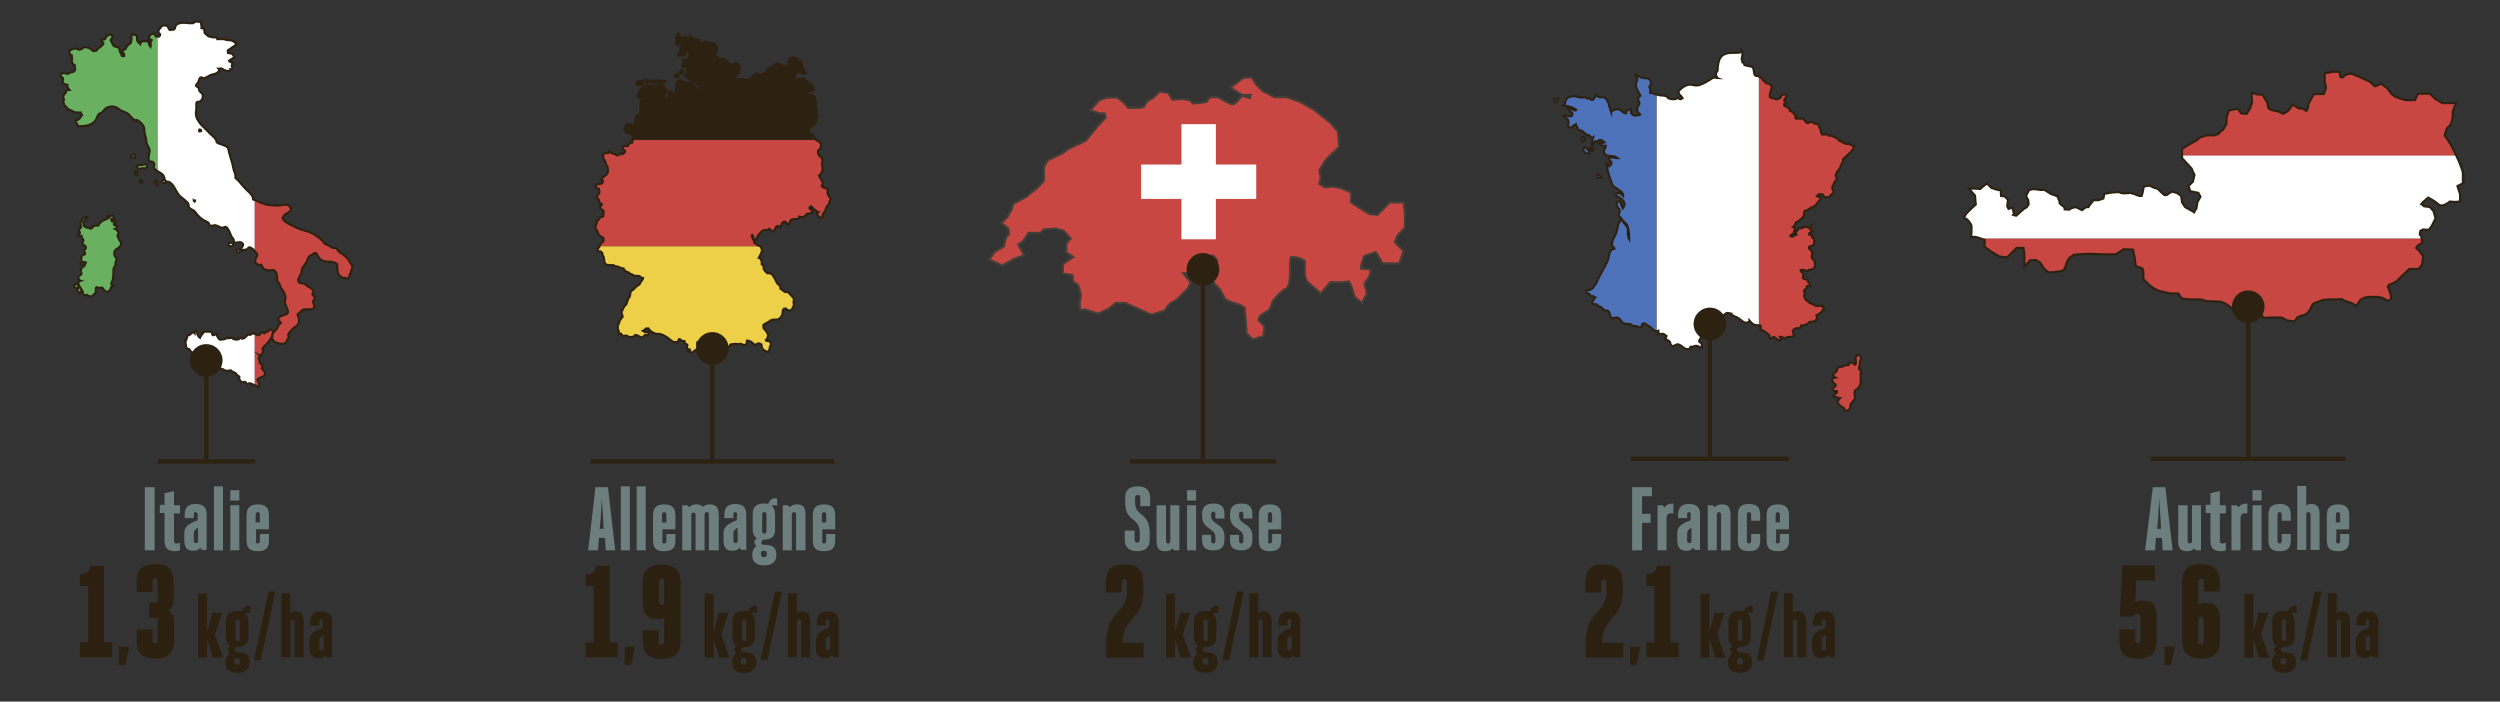 <?xml version="1.0" encoding="utf-8"?>
<!-- Generator: Adobe Illustrator 22.0.0, SVG Export Plug-In . SVG Version: 6.00 Build 0)  -->
<svg version="1.1" xmlns="http://www.w3.org/2000/svg" xmlns:xlink="http://www.w3.org/1999/xlink" x="0px" y="0px"
	 viewBox="0 0 581.9 163.3" style="enable-background:new 0 0 581.9 163.3;" xml:space="preserve">
<rect x="0" y="0" width="581.9" height="163.3" fill="#333333" stroke="none"/>
<style type="text/css">
	.st0{clip-path:url(#SVGID_2_);}
	.st1{fill:#C94742;}
	.st2{fill:#FFFFFF;}
	.st3{fill:#6C7E7E;}
	.st4{fill:#2C2110;}
	.st5{fill:none;stroke:#2D2211;stroke-miterlimit:10;}
	.st6{fill:#2D2211;}
	.st7{clip-path:url(#SVGID_4_);}
	.st8{fill:#4D72BA;}
	.st9{fill:#C94742;stroke:#453F37;stroke-width:0.5;stroke-miterlimit:10;}
	.st10{clip-path:url(#SVGID_6_);}
	.st11{fill:#EDD048;}
	.st12{clip-path:url(#SVGID_8_);}
	.st13{fill:#6AB061;}
</style>
<g id="autriche_x5F_pays">
	<g>
		<defs>
			<path id="SVGID_1_" d="M542.7,16.8l-1.6,0.2v1.9c0,0,0.3,1.4,0.3,1.6c0,0.1-0.4,1.1-0.5,1.4c-0.2,0-2.3,0-2.3,0l-0.7,1.2
				l-0.6,1.1c0,0-0.1,1.1-0.2,1.2c0,0.1-0.1,0.2-0.3,0.4c-0.3-0.2-0.8-0.5-0.8-0.5s-0.9-0.1-1-0.1c-0.1-0.1-1.4-0.9-1.4-0.9
				s-0.5,0.9-0.6,1c0,0-0.7,0.8-0.8,0.8c-0.1,0-0.7,0.3-0.8,0.4c-0.2-0.1-0.9-0.5-0.9-0.5s-1.7-0.4-1.8-0.4c0,0-0.5-0.3-0.7-0.4
				c0-0.2-0.3-1.4-0.3-1.4l-1.1-1.8c0,0-1.1,0-1.1,0c-0.1,0-1.3-0.4-1.3-0.4l-0.1,0.7c0,0,0.1,1.4,0.1,1.6c0,0.1-0.5,1.3-0.5,1.4
				c0,0-0.6,0.9-0.8,1.2c-0.2,0-1-0.1-1.2-0.1c-0.1-0.2-0.9-1.1-0.9-1.1l-2,0.4l-0.5,1.5c0,0-0.1,1.6-0.1,1.7
				c-0.1,0.1-0.6,1.1-0.7,1.2c-0.1,0.1-1.2,1-1.2,1.1c-0.1,0-0.9,0.2-0.9,0.3c-0.1,0-1.8,0-1.8,0l-1.6,0.5c0,0-0.6,0.6-0.6,0.6
				c-0.1,0-1.6,0.9-1.6,0.9l-1.9,1.1v2.2l1,1.1c0,0,1.1,1.2,1.2,1.3c0,0.1,0.6,1.3,0.7,1.5c0,0.2-0.4,1.5-0.4,1.6c-0.1,0.1-1,1-1,1
				l0.4,1.2l1.5,0.3c0,0,0.3,0.1,0.4,0.1c0.1,0.2,0.4,0.7,0.5,0.9c-0.1,0.2-0.7,1.2-0.7,1.2s-0.3,1.5-0.3,1.6
				c-0.1,0.1-0.4,0.5-0.5,0.8c-0.3-0.2-0.8-0.5-0.8-0.5s-1.1-0.6-1.3-0.7c-0.1-0.1-0.6-1-0.7-1.1c0-0.1-0.2-1.5-0.2-1.5l-1-0.7
				l-1.2-0.3c0,0-1.1,0.7-1.2,0.8c-0.1,0-0.4,0-0.5,0c-0.1-0.1-0.8-0.7-0.8-0.7l-0.8-0.8c0,0-0.7-0.1-0.8-0.2c0,0-1.1-0.5-1.1-0.5
				l-1.3,0.2l-0.3,1.5c0,0-0.1,0.4-0.2,0.7c-0.2,0-0.5,0-0.6,0c-0.1,0-1-0.4-1-0.4l-1-0.3l-0.1,0c0,0-0.6,0.1-1.4,0.1
				c-0.7,0-1-0.2-1-0.2l-0.1-0.1l-0.1,0l-1.5,0.1l-1.9,0.3c0,0-0.1,0.8-0.2,1.1c-0.3,0.1-1.2,0.4-1.2,0.4c-0.1,0-1.1,0-1.1,0l-0.8,1
				c0,0-0.3,0.4-0.4,0.6c-0.2,0-0.5,0-0.5,0s-0.8,0.5-1,0.7c-0.2-0.1-1.4-0.7-1.4-0.7l-0.9,0.2c0,0-0.6,0.3-0.7,0.4
				c-0.1,0-0.8-0.1-1-0.1c0-0.2-0.1-0.5-0.1-0.5s-1-0.7-1.1-0.9c0-0.1,0-0.4,0-0.4l-0.5-1.2c0,0-1.5-0.6-1.6-0.6
				c0,0-1.4-0.9-1.4-0.9h-1l-1.5-0.2l-1.1,0.2l-0.7,1.4c0,0,0.4,0.9,0.5,1c0,0.1,0.1,0.7,0.1,0.9c-0.1,0.1-0.3,0.6-0.4,0.7
				c-0.1,0.1-0.7,0.4-0.7,0.4l-0.9,0.8c0,0-0.7,0.6-0.9,0.8c-0.2,0-0.4-0.1-0.7-0.2c0,0,0.2-0.2,0.2-0.2l-0.4-1.5
				c0,0-0.7,0.2-0.9,0.3c-0.1-0.2-0.2-0.5-0.3-0.6c0-0.2,0.2-1.5,0.2-1.5l-0.8-0.8c0,0-0.5-0.1-0.8-0.1c0-0.3-0.1-1.3-0.1-1.3
				s-1-0.2-1.1-0.2c0,0-1-0.4-1.1-0.4c-0.1-0.1-1-1-1-1l-0.8,0.6c0,0-0.6,0.5-0.8,0.7c-0.2,0-0.9-0.1-0.9-0.1h-1.7
				c0,0,1.3,1.5,1.4,1.6c0,0.2,0.2,1.9,0.2,2.1c-0.2,0.2-0.9,0.8-0.9,0.8l-1.3,1.3l-0.6,1c0,0,0.6,0.2,0.7,0.3
				c0.1,0.1,0.7,0.7,0.7,0.8c0,0,0.4,0.6,0.4,0.7c0,0.1,0,0.4,0,0.4v1l-0.1,1.3c0,0,0.6-0.1,0.7-0.1c0.1,0,1,0.2,1,0.2
				c0.1,0,1.2,0.5,1.5,0.6c0,0.3-0.1,1.5-0.1,1.5l1.5,1.1l2,1.2l1.8,0.2c0,0,2-2,2.2-2.2c0.2,0,1.2,0,1.6,0c0,0.4,0.2,1.3,0.2,1.3
				c0,0,0,3.1,0,3.1s1.2-1.3,1.3-1.5c0.2,0,1.1-0.1,1.3-0.1c0.1,0.1,0.9,0.5,1,0.5c0.1,0.1,0.9,1.4,0.9,1.4l0,0c0.2,0.2,0.9,1,1.4,1
				c0.4,0,1.7-0.1,1.8-0.2c0.1,0,0.8,0,1.3-0.3c0.5-0.3,0.8-1.6,0.9-1.9c0-0.1,0.5-0.8,0.5-0.9c0.1-0.1,1-0.7,1.1-0.8
				c0.1,0,1-0.1,1-0.1l1.8-0.1h1.4l2.8,0.1h2.8c0,0,1.6-1.1,1.8-1.2c0.2,0,1.8,0.1,2.2,0.1c0.1,0.4,0.4,2,0.4,2l0.2,1.8
				c0,0,1.4,0.5,1.6,0.6c0.1,0.2,0.2,1.1,0.2,1.1c0,0.1,0,1.4,0,1.4l1.7,1.6c0.1,0.1,1.3,0.9,1.9,1.1l2.7,0.6h0c0,0,1.5,0,1.8,0
				c0.1,0.2,0.9,1.2,0.9,1.2l0.1,0c0.1,0,1.6,0.2,2.5,0.2c0,0,1.7,0,1.9,0c0.2,0.1,1.1,0.4,1.5,0.4c0.4,0,2.7,0.1,2.9,0.1
				c0.1,0,1,0.4,1.1,0.4c0.1,0,1.4,1,1.4,1l1,0.6l0.7-0.1c0,0,2.1-0.1,2.1-0.1c0.1,0,1.1,0.2,1.2,0.2c0.1,0,1.1,0.5,1.1,0.5
				s0.7,0.2,0.9,0.3c0.1,0.2,0.5,1,0.5,1l1.5-0.1c0,0,2.6,0,2.8,0c0.1,0.1,1.3,0.7,1.3,0.7l1.7,0.2c0,0,0.6-0.9,0.7-1
				c0.2-0.1,2-0.7,2-0.7l0.9-1c0,0,0.5-1.2,0.6-1.3c0.1-0.1,0.7-0.4,0.8-0.4c0,0,1.5-0.5,1.6-0.6c0.1,0,1.3-0.1,1.3-0.1h1.6
				c0,0,1.3-0.1,1.4-0.1c0.1,0.1,0.8,0.4,0.8,0.4s1.4,0.5,1.5,0.5c0.1,0,1.1,0.7,1.1,0.7l0.7-0.9c0,0,0.2-0.4,0.3-0.5
				c0.1-0.1,0.8-0.5,0.9-0.5c0.4-0.1,1-0.2,1.2-0.2c0,0,1.7,0,1.7,0c0,0,1.2,0.2,1.3,0.2c0.1,0,1.4,0.8,1.4,0.8l0.7-0.7l-0.3-1.4
				c0,0-0.4-1.1-0.5-1.3c0.1-0.1,0.3-0.3,0.3-0.4c0.1,0,0.9-0.4,0.9-0.4c0.3-0.1,0.7-0.4,0.8-0.4l0,0l1.4-1.4c0,0,1.4-1.3,1.6-1.5
				c0.2,0,2.2,0,2.2,0l0.8-1.1l0.2-1.9l-0.9-1.2c0,0-0.5-0.5-0.7-0.7c0.1-0.2,0.3-0.5,0.3-0.5c0.1-0.1,1.1-0.7,1.1-0.7l-0.2-1.4
				c0,0-0.3-0.5-0.4-0.6c0-0.2,0.2-0.7,0.2-0.8c0.2-0.1,0.5-0.2,0.6-0.3c0.1,0,1.3,0.1,1.3,0.1l0.7-0.9l0.9-1.8l-0.5-1.7l-0.8-0.9
				c0,0-1.2-0.2-1.4-0.2c-0.1-0.1-0.4-0.4-0.6-0.5c0.2-0.2,0.4-0.5,0.4-0.5c0.1,0,0.8-0.7,0.8-0.7s0.3-0.2,0.4-0.3
				c0.2,0.1,0.9,0.5,0.9,0.5s1.4,0.9,1.4,1c0.2,0.2,0.7,0.5,1.4,0.2c0.6-0.2,1.1-0.6,1.3-0.8c0.2,0,1.2,0.1,1.2,0.1l1.2-0.1v-1.7
				l-0.4-1.2c0,0-0.1-0.4-0.2-0.7c0.2-0.1,0.4-0.2,0.4-0.2l1-0.5v-2.2l-0.4-1.1l-0.6-1.6l-1.2-2.6l-0.8-1.5l-0.7-1.1
				c0,0-0.6-0.8-0.7-1c0.1-0.2,0.5-1.4,0.5-1.6c0.1-0.1,1-1,1-1l0.4-1.7c0,0,0-1.2,0-1.3c0-0.1,0.8-1.9,0.8-1.9s-3,0-3.2,0
				c-0.1-0.1-1.6-0.9-1.7-1c-0.1-0.1-1.2-1.2-1.2-1.2h-2.8c0,0-0.6,1.2-0.7,1.5c-0.3,0-2.2,0-2.3,0c-0.1,0-2-0.7-2.1-0.7
				c-0.1,0-0.9-0.6-1-0.7c-0.1-0.1-1.2-1.5-1.2-1.5l-1.2-0.9c0,0-1.2,0.5-1.5,0.6c-0.2-0.2-1.2-1.1-1.2-1.1l-2.4-1.1l-2-0.8
				l-1.3,0.3c0,0-0.4,0.4-0.6,0.6c-0.1,0-0.3,0-0.5,0c-0.1-0.3-0.3-1.3-0.3-1.3H542.7z"/>
		</defs>
		<clipPath id="SVGID_2_">
			<use xlink:href="#SVGID_1_"  style="overflow:visible;"/>
		</clipPath>
		<g class="st0">
			<rect x="457" y="55.5" class="st1" width="116" height="19.4"/>
			<rect x="457" y="36.1" class="st2" width="116" height="19.4"/>
			<rect x="457" y="16.8" class="st1" width="116" height="19.4"/>
		</g>
		<use xlink:href="#SVGID_1_"  style="overflow:visible;fill:none;stroke:#2D2211;stroke-width:0.5;stroke-miterlimit:10;"/>
	</g>
</g>
<g id="autriche_x5F_leg">
	<g>
		<g>
			<path class="st3" d="M501.1,113.4h2.9l1.7,14.7h-2.3l-0.2-2.9h-1.4l-0.2,2.9h-2.3L501.1,113.4z M502.1,123.1h0.9l-0.1-2.2
				c-0.1-1.8-0.3-3.6-0.3-5.1h0c-0.1,1.6-0.2,3.4-0.3,5.1L502.1,123.1z"/>
			<path class="st3" d="M509.2,117.6v8.3c0,0.3,0.1,0.6,0.5,0.6c0.3,0,0.5-0.2,0.5-0.6v-8.3h2.1v10.5h-1.2l-0.4-0.5
				c-0.3,0.5-0.9,0.7-1.7,0.7c-1.5,0-2-0.8-2-2.4v-8.3H509.2z"/>
			<path class="st3" d="M516.7,114.3v3.3h1.4v1.9h-1.4v6.4c0,0.4,0.2,0.6,0.5,0.6c0.3,0,0.5,0,0.9-0.2v1.8c-0.2,0.1-0.7,0.2-1,0.2
				c-2.1,0-2.6-0.9-2.6-2.5v-6.4h-1.1v-1.9h1.1v-2.7L516.7,114.3z"/>
			<path class="st3" d="M523,119.5c-1.1-0.2-1.5,0.3-1.5,1.2v7.4h-2.1v-10.5h1.2l0.4,0.5c0.5-0.6,1-0.9,2.1-0.9V119.5z"/>
			<path class="st3" d="M526.4,114.1v2.4h-2.1v-2.4H526.4z M526.4,117.6v10.5h-2.1v-10.5H526.4z"/>
			<path class="st3" d="M533.2,124.2v1.6c0,1.5-0.5,2.5-2.6,2.5c-2.1,0-2.6-1-2.6-2.5v-6c0-1.5,0.6-2.5,2.6-2.5c2,0,2.6,1,2.6,2.5
				v1.4h-2.1v-1.4c0-0.5-0.3-0.6-0.5-0.6c-0.2,0-0.5,0.1-0.5,0.6v6.1c0,0.5,0.3,0.6,0.5,0.6c0.2,0,0.5-0.1,0.5-0.6v-1.6H533.2z"/>
			<path class="st3" d="M537.8,128.1v-8.3c0-0.4-0.1-0.6-0.5-0.6c-0.3,0-0.5,0.2-0.5,0.5v8.3h-2.1v-14.9h2.1v4.6
				c0.3-0.3,0.8-0.4,1.1-0.4c1.5,0,2,0.8,2,2.4v8.3H537.8z"/>
			<path class="st3" d="M543.7,125.9c0,0.5,0.3,0.6,0.5,0.6c0.2,0,0.5-0.1,0.5-0.6v-1.6h2.1v1.5c0,1.5-0.5,2.5-2.6,2.5
				c-2.1,0-2.6-1-2.6-2.5v-5.9c0-1.5,0.6-2.5,2.6-2.5c2,0,2.6,1,2.6,2.5v3.3h-3V125.9z M543.7,121.6h1v-1.8c0-0.5-0.3-0.6-0.5-0.6
				c-0.2,0-0.5,0.1-0.5,0.6V121.6z"/>
			<path class="st4" d="M498.1,143.4c0-0.3-0.2-0.5-0.5-0.5c-0.4,0-0.9,0.2-1.2,0.6h-3l0.6-11.9h7.6v3.5h-4.4l-0.2,5
				c0.4-0.2,1.1-0.3,1.6-0.3c2.4,0,3.4,1,3.4,3.5v5.9c0,2.4-1,4.1-4.4,4.1c-3.4,0-4.3-1.7-4.3-4.1v-2.7h3.7v2.6
				c0,0.5,0.2,0.7,0.6,0.7s0.6-0.2,0.6-0.7V143.4z"/>
			<path class="st4" d="M506.2,150.5l-0.9,4.3h-1.5v-4.3H506.2z"/>
			<path class="st4" d="M511.7,135.4v5.3c0.4-0.2,1.1-0.4,1.7-0.4c2.4,0,3.3,1.3,3.3,3.7v5.2c0,2.5-1.2,4.1-4.4,4.1
				s-4.4-1.6-4.4-4.1v-13.8c0-2.4,1.2-4.1,4.4-4.1s4.4,1.6,4.4,4.1v2.3H513v-2.4c0-0.5-0.3-0.7-0.6-0.7
				C512.1,134.8,511.7,134.9,511.7,135.4z M511.7,149.3c0,0.4,0.2,0.7,0.6,0.7s0.6-0.3,0.6-0.7v-5c0-0.4-0.2-0.7-0.6-0.7
				s-0.6,0.3-0.6,0.7V149.3z"/>
			<path class="st4" d="M524.6,146.9l1.1-4.3h2.3l-1.7,5.1l1.9,5.4h-2.4l-1.3-4.5v4.5h-2.1v-14.9h2.1V146.9z"/>
			<path class="st4" d="M530.9,151.3c0,0.4,0.2,0.5,0.7,0.5c2.2,0,2.8,0.9,2.8,2.3v0.1c0,1.3-0.7,2.4-2.8,2.4c-2.1,0-2.8-1-2.8-2.4
				v-0.1c0-0.8,0.3-1.6,1-2c-0.3-0.2-0.5-0.5-0.5-0.9c0-0.4,0.2-0.7,0.6-0.9c-0.7-0.4-1-1.1-1-2.1v-3.5c0-1.5,0.6-2.5,2.6-2.5
				c0.4,0,0.7,0,1,0.1c0.3-0.8,0.8-1.3,1.5-1.3c0.3,0,0.4,0,0.6,0.1v1.6c-0.3-0.1-0.4-0.1-0.8-0.1c-0.2,0-0.4,0.1-0.5,0.1
				c0.5,0.4,0.8,1.1,0.8,2v3.5c0,1.5-0.6,2.4-2.6,2.4C531.1,150.8,530.9,150.9,530.9,151.3z M530.8,153.9L530.8,153.9
				c0,0.6,0.3,0.8,0.7,0.8s0.7-0.2,0.7-0.8v0c0-0.5-0.3-0.7-0.7-0.7C531.2,153.1,530.8,153.3,530.8,153.9z M531.1,144.8v3.8
				c0,0.5,0.2,0.6,0.5,0.6c0.3,0,0.5-0.2,0.5-0.6v-3.8c0-0.5-0.2-0.6-0.5-0.6C531.2,144.2,531.1,144.4,531.1,144.8z"/>
			<path class="st4" d="M538.8,137.7h1.6l-3.4,16h-1.6L538.8,137.7z"/>
			<path class="st4" d="M544.9,153.1v-8.3c0-0.4-0.1-0.6-0.5-0.6c-0.3,0-0.5,0.2-0.5,0.5v8.3h-2.1v-14.9h2.1v4.6
				c0.3-0.3,0.8-0.4,1.1-0.4c1.5,0,2,0.8,2,2.4v8.3H544.9z"/>
			<path class="st4" d="M551.5,144.8c0-0.4-0.2-0.6-0.5-0.6c-0.3,0-0.4,0.2-0.4,0.6v0.8h-2.1v-0.9c0-1.4,0.7-2.4,2.5-2.4
				c2,0,2.6,1,2.6,2.4v8.3h-1.2l-0.4-0.5c-0.4,0.5-0.8,0.7-1.6,0.7c-1.5,0-2.1-0.8-2.1-2.5v-1.6c0-1.5,1-2.2,3.1-3V144.8z
				 M550.6,150.8c0,0.3,0.1,0.6,0.5,0.6c0.5,0,0.5-0.2,0.5-0.6v-3c-0.6,0.4-1,0.6-1,1.4V150.8z"/>
		</g>
	</g>
	<g>
		<g>
			<line class="st5" x1="523.3" y1="106.8" x2="523.3" y2="71.2"/>
			<g>
				<path class="st6" d="M527.1,71.4c0-2.1-1.7-3.8-3.8-3.8s-3.8,1.7-3.8,3.8c0,2.1,1.7,3.8,3.8,3.8S527.1,73.5,527.1,71.4z"/>
			</g>
		</g>
	</g>
	<line class="st5" x1="500.6" y1="106.8" x2="546" y2="106.8"/>
</g>
<g id="france_x5F_pays">
	<g>
		<defs>
			<path id="SVGID_3_" d="M405.6,12l-0.2,0.1c-0.5,0.2-1.1,0.2-1.7,0.2l-0.5,0c-1.2,0-2.7,0.3-3.1,1.9c-0.2,0.6-0.3,1.5-0.3,2.1
				c0,0.2-0.1,0.3-0.2,0.4c-0.1,0.2-0.2,0.3-0.2,0.5c0,0,0,0,0,0c0,0.3,0.1,0.6,0.3,0.9c0,0,0,0.1,0.1,0.1c-0.8-0.3-1.2-0.1-1.7,0.3
				c-0.2,0.1-0.4,0.3-0.7,0.4l-0.3,0.2c-1,0.5-1.8,1-3,0.7c-1.1-0.3-1.9,0.1-2.9,0.9c-0.3,0.3-0.5,0.5-0.5,0.8c0,0,0,0,0,0
				c0,0.3,0.3,0.6,0.6,0.9c0.1,0.1,0.2,0.2,0.3,0.4c-0.1,0-0.1,0.1-0.1,0.1c-0.1,0.1-0.2,0.2-0.3,0.2c-0.1,0-0.2,0-0.3-0.1
				c-0.2-0.1-0.4-0.2-0.6-0.1c-0.4,0.3-1,0.2-1.5,0.1l-0.4-0.1c-0.1,0-0.2-0.1-0.2-0.2c-0.1-0.1-0.2-0.2-0.3-0.3
				c-0.4-0.1-0.8-0.2-1.2-0.2l-0.3,0c-0.4-0.1-0.8-0.2-1.2-0.3c-0.3-0.1-0.7-0.3-1.1-0.3c0,0,0-0.3,0-0.5c0-0.3,0-0.7-0.1-0.8
				c-0.1,0-0.1-0.1-0.1-0.1c0-0.1,0.1-0.2,0.2-0.3c0.1-0.1,0.3-0.3,0.2-0.6c-0.1-0.8-0.6-1.1-1.3-1.1c-1,0-1.4-0.3-2.2-0.9l0,0
				l-0.2,0.1l0.1,0.2c0.2,0.3,0.5,0.8,0.4,1c0,0,0,0,0,0.1c-0.3,0.2-0.3,0.7-0.3,1.1l0,0.4c0,0.1,0.1,0.3,0.5,1.1l0.2,0.4
				c0,0.1,0.1,0.2,0.2,0.3c0.1,0.1,0.2,0.2,0,0.4l-0.1,0.1c-0.2,0.2-0.5,0.5-0.2,1c0.3,0.4,0.2,0.7,0,1c-0.1,0.2-0.3,0.5-0.3,0.8
				c-0.1,0.6,0.1,0.8,0.4,1.1c0.1,0.1,0.2,0.2,0.3,0.3l0,0c-0.1,0.1-1.2,0.2-1.4,0.2c-0.7-0.2-0.8-0.7-0.8-1.4v-0.1l-0.3,0.1
				c-0.3,0.1-0.7,0.2-0.8,0.4c0,0,0,0.1,0,0.1c0,0.1,0,0.1,0,0.3c0,0,0,0.1,0,0.1c-0.4,0-0.9-0.4-1.1-0.6c-0.8-0.7-1.6-0.3-2.3,0.1
				c0,0-0.1,0-0.1,0.1c-0.1-0.3-0.2-0.6-0.3-0.9c-0.2-0.8-0.4-1.6-0.9-2.1c-0.2-0.3-0.6-0.4-0.9-0.4c-0.7,0.1-0.8,0-1.3-0.4
				l-0.1-0.1l-0.2,0.4c-0.2,0.3-0.4,0.7-0.7,0.8c-0.1,0-0.2-0.1-0.4-0.2c-0.1-0.2-0.3-0.4-0.5-0.2l0,0c-0.1,0.1-0.2,0.1-0.2,0.1
				c0,0-0.1-0.1-0.2-0.2l0,0c-0.3-0.2-0.6-0.2-0.9-0.1c-0.2,0-0.4,0-0.6,0c-1-0.4-1.9-0.4-2.8,0c-0.4,0.2-0.6,0.7-0.7,1.2
				c-0.1,0.2-0.1,0.4-0.2,0.5l-0.1,0.1l0.1,0c0.3,0.1,0.5,0.2,0.8,0.2c0.7,0.2,1.4,0.4,1.9,0.8c0,0,0.1,0.1,0.1,0.1
				c0,0.1-0.3,0.1-0.4,0.1l-0.5-0.2c-0.3-0.1-0.6-0.3-0.9-0.4l-0.2-0.1l0,0.2c0.1,0.4,0.4,0.6,0.7,0.8c0.2,0.2,0.4,0.3,0.4,0.5
				c0,0.3-0.1,0.4-0.2,0.5c-0.2,0.2-0.7,0-1.1-0.1c-0.2-0.1-0.5-0.1-0.7-0.1l-0.1,0.2c1,0.6,1.4,1,1.1,2.1c-0.1,0.2,0.1,0.4,0.3,0.5
				c0.2,0.1,0.5,0.1,0.6,0c0.3-0.4,0.5-0.5,0.9-0.7v0c0,0.3,0.1,0.4,0.2,0.5c0.1,0.1,0.1,0.2,0.2,0.4c0.1,0.4,0.2,0.4,0.4,0.5
				c0.1,0,0.2,0,0.4,0.1c0.4,0.1,0.6,0.3,0.8,0.6c0.2,0.2,0.5,0.3,0.7,0.4c0.2,0.1,0.4,0.1,0.5,0.2l0.1,0.1c0.3,0.4,0.4,0.5,0.7,0.3
				c-0.2,0.6-0.2,1-0.2,1.6v0.4l0.4-0.7c0.1-0.1,0.1-0.2,0.2-0.4c0.1-0.1,0.2,0,0.4,0c0.1,0,0.3,0.1,0.4-0.1
				c0.1-0.1,0.1-0.2,0.3-0.2c0.3-0.1,0.8,0.2,1.1,0.5c0,0-0.1,0-0.1,0c-0.3,0.2-0.6,0.3-0.9,0.2l-0.3-0.1l0.2,0.2
				c0.4,0.5,0.6,0.5,0.9,0.5c0.1,0,0.3,0,0.5,0c0.1,0,0.1,0,0.1,0.1c0,0.1-0.1,0.3-0.2,0.5c-0.1,0.2-0.3,0.5-0.3,0.7
				c0.1,0.7,0.6,1.1,1.4,1.1c0.8,0,1.3,0.1,1.8,0.5c-0.3,0-0.5,0-0.7-0.1c-0.4-0.1-0.8-0.2-1.3,0.3l-0.1,0.1l0.1,0.1
				c0.4,0.3,0.6,0.5,0.6,0.7c0,0,0,0,0,0c0,0.2-0.1,0.5-0.5,0.8c-0.1-0.2-0.4-0.7-0.4-0.7l-0.2,0c0,1.3,0.4,2.5,0.8,3.6
				c0.1,0.4,0.3,0.8,0.4,1.2c0.1,0.5,0.7,0.8,1.3,1.2c0.8,0.5,1.3,0.9,1.3,1.4c0,0.1,0,0.1,0,0.2c-0.1-0.1-0.1-0.1-0.1-0.1
				c-0.3-0.3-0.6-0.6-1-0.6c-0.2,0-0.4,0.1-0.6,0.4l-0.1,0.1l0.1,0.1c1,0.5,1.9,1.1,2,1.8c0,0.1,0,0.1,0,0.2c0,0.3-0.1,0.6-0.4,1
				c-0.1-0.2-0.6-1.6-0.6-1.6c0-0.1-0.2-0.2-0.3-0.1c-0.2,0.1-0.5,0.4-0.5,0.7c0,0,0,0,0,0c0,0.4,0.2,0.7,0.4,1
				c0.3,0.2,0.3,0.4,0.3,0.6c0,0.1-0.1,0.3-0.1,0.5l-0.1,0.3c0,0,0,0.1,0,0.1c0,0.4,0.6,1,1.3,1.7c0.2,0.2,0.4,0.4,0.5,0.5
				c0.4,0.6,0.6,1.8,0.6,2.9c0,0.2,0,0.4,0,0.6c-0.3-0.5-0.3-1.1-0.3-1.8l0-0.5c0-0.5-0.4-0.9-0.8-1.4c-0.3-0.3-0.5-0.6-0.6-0.9
				l-0.1-0.2l-0.3,0.5c-0.3,0.5-0.5,0.9-0.6,1.5c-0.1,0.8-0.3,1.4-0.6,2c-0.4,0.6-0.7,1.2-0.7,2c0,0,0,0.1,0,0.1
				c0,0.2,0.2,0.3,0.3,0.5c0.1,0.1,0.3,0.2,0.3,0.4c-1,0-1.2,1.1-1.4,2c-0.1,0.4-0.1,0.7-0.3,1c-0.3,0.7-0.7,1.4-1.1,2.1
				c-0.5,0.9-1,1.8-1.4,2.8c0,0-0.2,0.3-0.2,0.3c-0.4,0.6-0.8,1.3-1.5,1.4l-0.7,0.1l0,0.1l0.2,0.6c0,0,0.4,0.1,0.5,0.1
				c0,0.1,0,0.3,0,0.3s0.8,0.2,0.8,0.2c0,0,0.4,0.2,0.6,0.3c-0.1,0.1-0.2,0.3-0.2,0.4c0,0-0.5,0.6-0.5,0.6l0,0.5l0.5,0.1
				c0,0,0.4,0,0.4,0c0.1,0,0.5,0.4,0.5,0.4s0.8,0.3,0.8,0.4c0,0,0.6,0.6,0.6,0.6s0.8,0.1,0.8,0.1c0,0,0.3,0.3,0.3,0.3
				c0,0,0.2,0.5,0.2,0.5c0,0,0.1,0.5,0.1,0.5l0.4,0.5c0,0,1-0.2,1-0.2c0,0,0.5,0.1,0.5,0.1c0,0,0.5,0.5,0.5,0.5l0.4,0.5l0.4,0.3
				l0.9,0.1c0,0,0.4,0,0.5,0c0.1,0.1,0.4,0.3,0.5,0.3c0.1,0,0.4,0.2,0.4,0.2l0.1,0l0.1,0c0,0,0.2-0.1,0.4,0l0.7,0.3l0.5-0.1
				c0,0,0.1-0.6,0.1-0.6c0,0,0.2-0.2,0.2-0.2c0,0,0.3,0,0.3-0.1c0.1,0,0.5,0.3,0.5,0.3c0,0,0.4,0.3,0.4,0.3l0.5,0.3l0,0
				c0,0,0.1,0,0.2,0.1c0.1,0.1,0.3,0.4,0.4,0.5l0,0l0.7,0.4c0,0,0.4,0,0.6-0.1c0,0.1,0,0.4,0,0.4s0.1,0.2,0.2,0.3
				c0,0-0.1,0.1-0.1,0.1s0.5-0.1,0.6-0.1c0,0,0.4,0,0.5,0c0,0,0.4,0.3,0.4,0.3s0.2,0.2,0.3,0.2c0,0.1-0.1,0.3-0.1,0.3
				c0,0-0.2,0.5-0.2,0.5s0.2,0,0.2,0c0,0,0.6,0.3,0.6,0.3c0,0,0.3,0.3,0.3,0.3c0,0.1,0.2,0.7,0.2,0.7l0.5,0.3l0.4-0.2l0.4-0.2
				c0.1,0,0.3-0.1,0.3-0.1c0.1,0,0.4,0.2,0.7,0.3c0,0,0.4,0.3,0.4,0.3l0.5,0.4l0.8,0.2l0.4-0.1c0,0,0.1-0.4,0.2-0.5
				c0.1,0,0.6,0,0.6,0s0.3-0.2,0.4-0.2c0,0,0.5,0,0.5,0c0,0,0.5,0.2,0.5,0.2c0,0,0.3,0.2,0.3,0.2l0.3,0l0-0.1c0-0.2,0-0.3,0-0.4
				c0.1-0.3,0.1-0.4-0.5-0.8c-0.1,0-0.1-0.1-0.1-0.2c0-0.2,0.2-0.5,0.4-0.8c0.3-0.4,0.5-0.7,0.3-1c-0.2-0.3-0.2-0.6-0.1-0.9
				c0.1-0.4,0.2-0.8-0.1-1.3c0-0.1,0-0.1,0-0.1c0,0,0.3,0,0.4,0.1c0.5,0.2,0.6-0.1,0.8-0.3c0.1-0.1,0.1-0.2,0.2-0.3
				c0.1,0,0.3-0.1,0.4-0.2c0.3-0.1,0.8-0.4,0.9-0.2c0.3,0.3,0.7,0,1.1-0.2c0.2-0.1,0.4-0.2,0.5-0.3c0.5-0.1,0.7-0.4,1-0.6
				c0.3-0.3,0.6-0.6,1.2-0.4c0.3,0.1,0.4,0.1,0.5,0.1c0,0,0,0.1,0,0.1c0,0.1,0.1,0.2,0.3,0.3c0.2,0.1,0.4,0.2,0.6,0.3
				c0.3,0.1,0.5,0.2,0.8,0.4l0.4,0.3c0.4,0.3,0.8,0.7,1.3,0.7c0.3,0,0.6-0.1,0.7-0.2c0.1-0.1,0.1-0.2,0.1-0.3c0.6,0.7,0.9,1.1,2,1.1
				h0.1c0.1,0,0.4,0,0.5,0.1c0,0.1,0,0.2,0,0.4c0,0.2,0,0.3,0,0.4l0,0l0.1,0.2c0.2-0.1,0.9,0.4,1.2,0.6l0.1,0.1l0.2,0.2
				c0.2,0.1,0.3,0.2,0.4,0.3c0,0.1,0.1,0.4,0.1,0.5c0,0.2,0,0.2,0.1,0.3c0.2,0.1,0.4,0,0.5-0.2c0.2-0.2,0.3-0.2,0.4-0.2l0.1,0.1
				c1.1,0.8,1.3,0.9,1.4,0.8c0,0,0.1-0.1,0.1-0.1c0-0.1,0-0.3-0.1-0.5c0-0.1-0.1-0.3-0.1-0.3c0,0,0,0,0.3,0c0.1,0,0.2,0.1,0.3,0.1
				c0.2,0.1,0.4,0.3,0.6,0.2c0.3-0.2,0.6-0.3,1-0.3l0.2,0c0.3,0,0.7-0.1,0.8-0.3c0.1-0.1,0-0.3-0.1-0.6c-0.1-0.2-0.1-0.3-0.1-0.5
				c0.1-0.3,0.4-0.5,0.8-0.6c0.1,0,0.2,0,0.3,0c0.2,0,0.5,0,0.7-0.2c0-0.1,0.1-0.1,0.1-0.2c0,0,0-0.1,0-0.2c0.1,0,0.3-0.1,1-0.2
				l0.1,0c0.2,0,0.4-0.2,0.6-0.4c0.1-0.1,0.3-0.3,0.4-0.3c0.1,0,0.2,0,0.3,0c0.2,0,0.4,0,0.5-0.1c0,0,0.1,0,0.5-0.1l0.1,0
				c0,0,0-0.2,0-0.3c0,0,0.1-0.1,0.1-0.1c0,0,0.3-0.2,0.3-0.2s-0.3-0.4-0.3-0.5c0-0.1,0-0.2,0-0.2c0.1,0,0.5-0.3,0.5-0.3l0.6-0.4
				c0,0,0.3-0.5,0.3-0.5c0,0,0.4-0.3,0.4-0.3s-0.3-0.5-0.4-0.5c0-0.1,0-0.3,0-0.3s-0.9,0.1-0.9,0.1c0,0-0.7,0-0.8-0.1
				c0,0-0.5-0.3-0.5-0.3s-0.8-0.3-0.8-0.3c0,0-0.6-0.5-0.6-0.5s-0.3-0.3-0.4-0.4c0,0-0.2-0.5-0.2-0.5s-0.1-0.2-0.1-0.3
				c0-0.1,0.2-0.3,0.2-0.3l-0.1-0.4c0,0-0.1-0.2-0.1-0.2c0,0,0-0.1,0-0.2c0,0,0.3-0.4,0.3-0.4c0,0,0.3-0.3,0.3-0.3s0.1-0.3,0.1-0.4
				c0.1,0,0.2,0,0.2,0l0.6-0.1l-0.2-0.4c0,0-0.2-0.4-0.3-0.4c0,0,0-0.2,0-0.2l-0.1-0.3c0,0-0.9-0.3-0.9-0.3c0,0-0.2-0.2-0.3-0.3
				c0-0.1,0.2-0.6,0.2-0.6l-0.2-0.5c0,0-0.4-0.3-0.4-0.3c0,0-0.1-0.2-0.1-0.3c0.1,0,0.5-0.1,0.5-0.1c0,0,0.5,0.1,0.5,0.1
				c0,0,0.5,0.2,0.5,0.2s0.4-0.3,0.5-0.3c0,0,0.6-0.1,0.6-0.1l0.4-0.2l0.3-0.4l0,0c0,0,0.1-0.2,0.1-0.4c0,0,0-0.1,0-0.1
				c0-0.1-0.1-0.4-0.1-0.4c0,0,0-0.5,0-0.5s-0.5-0.4-0.5-0.4c0,0-0.1-0.2-0.1-0.2c0,0-0.1-0.4-0.1-0.4c0,0,0.1-0.5,0.1-0.5l-0.1-0.8
				c0,0-0.5-0.5-0.6-0.5c0-0.1,0-0.3,0-0.4c0.1,0,0.5-0.3,0.5-0.3c0,0,0.6-0.1,0.6-0.1s0-0.4,0-0.4c0,0,0.1-0.6,0.1-0.6l-0.2-0.7
				c0,0-0.2-0.2-0.3-0.2c0-0.1-0.1-0.5-0.1-0.5s-0.4-0.1-0.6-0.1c0-0.1,0-0.2,0-0.3c0.1-0.1,0.8-0.6,0.8-0.6s-0.5-0.4-0.6-0.4
				c0-0.1,0-0.3,0-0.3c0,0,0.3-0.4,0.3-0.4L421,53l-0.6-0.2l-0.8,0.1c0,0-0.1,0.2-0.1,0.2c-0.1,0-0.8,0-0.8,0s-0.3,0.6-0.4,0.6
				c0,0-0.4,0.3-0.4,0.3s0.3,0.5,0.3,0.6c-0.1,0-0.3,0.1-0.3,0.1s-0.7,0.4-0.7,0.4c-0.1,0-0.3-0.1-0.5-0.2c0.1-0.1,0.2-0.2,0.2-0.2
				c0,0,0.6-0.4,0.6-0.4s0.1-0.5,0.1-0.6c0,0,0.2-0.2,0.2-0.2l-0.1-0.5c0,0-0.2-0.2-0.3-0.2c0.1-0.1,0.2-0.2,0.2-0.2l0.3-0.5
				c0,0,0-0.2,0.1-0.3c0.1,0,0.7-0.4,0.7-0.4l0.7-0.6l0.5-0.5c0,0,0-0.8,0-0.9c0,0,0.2-0.3,0.2-0.3c0.1,0,0.8-0.3,0.8-0.3
				s0.5-0.3,0.5-0.4c0,0,1.1-0.5,1.1-0.5l0.7-0.9l0.6-0.7l-0.2-0.5c0,0-0.4,0-0.4,0c0,0-0.1,0-0.3-0.1c0.1-0.1,0.3-0.3,0.3-0.4
				c0,0,0.4-0.1,0.4-0.1c0,0,0.5,0,0.5,0c0,0,0.3,0.2,0.3,0.3c0,0,0.3,0.4,0.3,0.4h0.8l0.4-0.1c0,0,0.2-0.3,0.2-0.4
				c0,0,0.3-0.2,0.3-0.2l0.4-0.4l-0.1-0.5c0,0-0.1-0.3-0.2-0.3c0,0,0-0.6,0-0.6c0,0,0.2-0.2,0.2-0.2l0.1-0.3c0,0,0.1-0.4,0.2-0.5
				c0,0,0.2-0.3,0.2-0.3l0.3-0.3l0-0.4c0,0-0.2-0.4-0.2-0.4c0,0,0-0.3,0-0.3c0,0,0.1-0.1,0.1-0.1s0.1-0.3,0.1-0.4
				c0,0,0.3-0.5,0.3-0.5c0,0,0.4-0.4,0.4-0.4l0.1-0.3l0.2-0.5c0.1-0.2,0.1-0.3,0.1-0.3l0,0c0-0.1,0.2-0.2,0.2-0.2l0.2-0.5
				c0,0,0-0.4,0-0.4c0,0,0.1-0.2,0.2-0.3c0.1,0,0.2-0.1,0.2-0.1l0.4-0.4c0,0,0.4-0.4,0.4-0.4c0,0,0.4-0.3,0.4-0.3l0,0
				c0,0,0.2-0.3,0.3-0.4c0.1-0.1,0.2-0.3,0.3-0.4c0.1,0,0.2-0.2,0.3-0.4l0,0l0.1-0.5c0,0-0.4,0-0.5,0c-0.1,0-0.4-0.3-0.4-0.3
				l-0.3-0.1c0,0-0.7,0-0.7,0c-0.2-0.1-0.8-0.4-0.9-0.4c0,0-0.1-0.1-0.2-0.2l0,0c0,0-0.3-0.1-0.3-0.1c0,0-0.2-0.1-0.3-0.1
				c0,0-0.4-0.5-0.4-0.5c-0.1-0.1-0.2-0.1-0.5-0.2c0,0-0.6-0.3-0.6-0.3c-0.1-0.1-0.2-0.1-0.4-0.1c-0.1,0-0.3,0-0.4,0
				c0,0-0.2-0.2-0.2-0.2l-0.2-0.1c0,0-0.7,0-0.7,0c0,0-0.4,0-0.5,0c0-0.1-0.2-0.3-0.2-0.3c0,0-0.1-0.6-0.1-0.6l-0.1-0.4
				c0,0-0.3-0.5-0.3-0.5c0,0,0-0.3,0-0.3l-0.3-0.3l-0.3-0.1c0,0-0.3,0-0.4,0c0,0-0.2-0.1-0.2-0.1c0,0-0.2-0.2-0.2-0.2l-0.4-0.1h-0.4
				c0,0-0.1,0.2-0.2,0.2c0,0-0.2,0-0.2,0c0,0-0.2,0-0.3,0c0-0.1-0.1-0.2-0.1-0.2l-0.3-0.3c0,0-0.2-0.2-0.2-0.2c0,0-0.2-0.3-0.2-0.3
				l-0.3,0H419l-0.6,0c0,0-0.3,0-0.4,0c0-0.1-0.1-0.1-0.1-0.2c0,0,0,0,0,0c0-0.1,0-0.3,0.1-0.4l0-0.1c0,0-0.3-0.3-0.4-0.3
				c0,0-0.1-0.2-0.1-0.2l-0.4-0.4c0,0-0.3-0.2-0.4-0.2c0-0.1-0.2-0.4-0.2-0.4l-0.5-0.5c0,0-0.4-0.1-0.4-0.1c0,0-0.2-0.1-0.3-0.2
				c0-0.1,0-0.3,0-0.4c0.1,0,0.4-0.1,0.4-0.1l-0.1-0.5c0,0-0.2-0.2-0.3-0.2c0,0,0-0.1,0-0.1v0c0,0,0.1-0.1,0.1-0.2c0,0,0,0,0,0
				c0,0,0.1-0.1,0.1-0.2c0.1-0.1,0.2-0.2,0.2-0.2l0,0c0,0,0,0,0,0c0.1-0.1,0.1-0.1,0.1-0.2c0,0,0-0.1,0-0.1c0-0.1,0-0.1,0-0.2
				c0,0,0,0,0-0.1c0-0.1-0.1-0.1-0.1-0.1c0,0-0.1,0-0.1,0c-0.2-0.1-0.5,0-0.6,0l-0.5,0.3c0,0,0,0.3,0,0.3c0,0-0.2,0.2-0.2,0.2
				c-0.1,0-0.2,0.1-0.3,0.2c0,0-0.2,0.1-0.3,0.1c-0.1,0-0.5,0-0.6-0.1c-0.2-0.1-0.3-0.1-0.3-0.1l0,0c0,0-0.6-0.1-0.7-0.2
				c0,0-0.2-0.2-0.2-0.3c0-0.1,0.1-0.6,0.1-0.6c0.1-0.3,0.2-0.8,0.2-0.9c0,0,0.1-0.1,0.2-0.2l0,0l0-0.5l-0.2-0.3l-0.2-0.3l-0.5-0.2
				c0,0-0.3,0-0.4,0c0-0.1-0.2-0.3-0.2-0.3s-0.5-0.4-0.5-0.4c0,0-0.3-0.5-0.3-0.5l0,0c-0.2-0.1-0.8-0.5-1-0.5l-0.1,0
				c-0.1,0-0.3,0-0.4-0.1c-0.1-0.1-0.2-0.2-0.2-0.2c0,0-0.1-0.4-0.1-0.4l-0.1-0.7l-0.2-0.7l-0.9-0.2c-0.5-0.1-1-0.2-1.1-0.3
				c0,0,0,0,0,0c0,0,0-0.1,0-0.2l0-0.1c0,0-0.3-0.3-0.4-0.3c0-0.1-0.1-0.3-0.1-0.3s-0.1-0.5-0.1-0.5c0,0,0.1-0.5,0.1-0.5l0.1-0.8
				l-0.2-0.6L405.6,12z M361.9,23L361.9,23c-0.2,0-0.2,0.3-0.2,0.4l0,0.2l0.1,0l0.1,0c0.3,0.1,0.4,0.2,0.5,0l0.3-0.6l-0.1,0
				C362.3,23,362.2,23,361.9,23z M368.3,31.9c-0.1,0.1-0.2,0.3-0.2,0.4c0,0.1,0.1,0.3,0.2,0.4l0.1,0.1l0,0c0.1,0,0.2,0,0.3-0.1
				c0.1-0.1,0.1-0.2,0.2-0.3c0-0.2-0.4-0.5-0.4-0.5C368.4,31.8,368.3,31.9,368.3,31.9z M368.9,34.3c-0.1,0-0.2,0.1-0.3,0.3
				c-0.2,0.4,0.1,0.7,0.4,0.9c0.3,0.3,0.4,0.3,0.8,0.2l0.1,0l0-0.2c0-0.2,0-0.4-0.1-0.4l-0.1-0.1c-0.1-0.1-0.2-0.1-0.2-0.2
				C369.4,34.6,369.2,34.3,368.9,34.3z M370.3,34.4c-0.1,0-0.2,0-0.3,0.2l-0.1,0.1c0,0,0.3,0.2,0.3,0.2c0,0,0.1,0.1,0.1,0.1
				c0.1,0.1,0.2,0.2,0.4,0.1c0.1,0,0.1-0.1,0.1-0.2c0-0.1,0-0.1-0.1-0.2l-0.1-0.1C370.6,34.5,370.5,34.4,370.3,34.4z M371.8,40.7
				l-0.1,0l0,0.1c0.1,0.3,0.1,0.5,0.3,0.6c0.1,0.1,0.3,0,0.6-0.1l0.1,0l-0.1-0.1C372.4,40.8,372.3,40.6,371.8,40.7z M432.3,82.6
				L432.3,82.6c-0.3,0.2-0.4,0.5-0.4,0.8l0.1,1c0,0.3-0.1,0.4-0.3,0.5c-0.1-0.2-0.3-0.5-0.7-0.5l-0.1,0c-0.1,0-0.3,0-0.4,0.2
				l-0.1,0.1c0,0.1-0.1,0.3-0.2,0.3c-0.1,0-0.2,0-0.3,0c-0.2,0-0.4,0-0.6,0.1c-0.3,0.2-0.6,0.3-1,0.3c-0.2,0-0.7,0.3-0.7,0.6
				c0,0.3-0.1,0.4-0.3,0.6l-0.1,0.1c0,0-0.1,0.1-0.2,0.1l-0.1,0c-0.1,0-0.2,0.1-0.2,0.2c0,0,0,0,0,0.1c0,0.1,0.1,0.2,0.1,0.3l0,0.1
				c0.1,0.2,0.2,0.3,0.4,0.4l0,0c-0.4,0.1-0.8,0.1-0.8,0.4c0,0,0,0,0,0c0,0.3,0.2,0.6,0.4,0.8l0,0.1c0.1,0.1,0.2,0.2,0.3,0.2
				c0.1,0.1,0.2,0.1,0.2,0.2c0,0,0,0.1,0,0.1c0,0.2-0.3,0.4-0.5,0.5l-0.1,0.1c-0.2,0.1-0.2,0.2-0.2,0.3v0c0,0.2,0.3,0.3,0.5,0.4
				c0.1,0,0.2,0,0.3,0c0.2,0,0.3,0,0.3,0.1c0.1,0.2,0,0.3-0.2,0.4l-0.2,0.1c-0.1,0.1-0.4,0.5-0.4,0.7c0,0.1,0,0.1,0.1,0.1
				c0.1,0.1,0.2,0,0.3,0l0.1,0c0.3,0.1,0.6,0.2,0.9,0.3c0,0,0,0,0.1,0c0,0-0.1,0.1-0.3,0.1L428,93l-0.1,0.2
				c-0.1,0.1-0.2,0.2-0.2,0.4c0,0.1,0,0.2,0.1,0.3c0.2,0.2,0.4,0.4,0.7,0.7c0.1,0.1,0.2,0.1,0.4,0.2c0.1,0.1,0.2,0.1,0.3,0.2
				c0,0,0.1,0.2,0.1,0.2l0,0.1c0,0.2,0.1,0.3,0.2,0.3c0.2,0.1,0.4,0,0.6-0.1c0.2-0.1,0.6-0.3,0.6-0.6l0-0.2c0-0.3,0-0.6,0.2-0.8
				l0.3-0.4c0.1-0.1,0.3-0.3,0.4-0.5c0.3-0.4,0.2-0.7,0.1-1v0l0-0.2c-0.1-0.4-0.1-0.7,0.2-1l0.3-0.2c0.1-0.1,0.3-0.2,0.4-0.4
				c0.5-0.6,0.5-1.1,0.5-1.8l0-0.7c0-0.4,0-0.9,0-1.3l0-0.1c0-0.2,0-0.4-0.4-0.4c0,0,0,0,0,0c0,0,0-0.1,0-0.1l0-0.1
				c0-0.1,0.1-0.3,0.1-0.4c0.1-0.1,0.1-0.3,0.1-0.4l0-0.2c0-0.2,0-0.5,0.1-0.7l0,0c0.1-0.3,0.3-0.6,0.1-0.9l0-0.1
				c-0.1-0.2-0.1-0.3-0.4-0.3h-0.1C432.6,82.5,432.5,82.5,432.3,82.6z"/>
		</defs>
		<clipPath id="SVGID_4_">
			<use xlink:href="#SVGID_3_"  style="overflow:visible;"/>
		</clipPath>
		<g class="st7">
			<rect x="361.7" y="11.9" class="st8" width="23.8" height="83.7"/>
			<rect x="385.6" y="11.9" class="st2" width="23.8" height="83.7"/>
			<rect x="409.4" y="11.9" class="st1" width="23.8" height="83.7"/>
		</g>
		<use xlink:href="#SVGID_3_"  style="overflow:visible;fill:none;stroke:#2D2211;stroke-width:0.5;stroke-miterlimit:10;"/>
	</g>
</g>
<g id="france_x5F_leg">
	<g>
		<g>
			<path class="st3" d="M379.9,128.1v-14.7h4.6v2.1h-2.3v4.1h2v2.1h-2v6.4H379.9z"/>
			<path class="st3" d="M389.4,119.5c-1.1-0.2-1.5,0.3-1.5,1.2v7.4h-2.1v-10.5h1.2l0.4,0.5c0.5-0.6,1-0.9,2.1-0.9V119.5z"/>
			<path class="st3" d="M393.6,119.8c0-0.4-0.2-0.6-0.5-0.6c-0.3,0-0.4,0.2-0.4,0.6v0.8h-2.1v-0.9c0-1.4,0.7-2.4,2.5-2.4
				c2,0,2.6,1,2.6,2.4v8.3h-1.2l-0.4-0.5c-0.4,0.5-0.8,0.7-1.6,0.7c-1.5,0-2.1-0.8-2.1-2.5v-1.6c0-1.5,1-2.2,3.1-3V119.8z
				 M392.7,125.8c0,0.3,0.1,0.6,0.5,0.6c0.5,0,0.5-0.2,0.5-0.6v-3c-0.6,0.4-1,0.6-1,1.4V125.8z"/>
			<path class="st3" d="M400.6,128.1v-8.3c0-0.3-0.1-0.6-0.5-0.6c-0.3,0-0.5,0.2-0.5,0.6v8.3h-2.1v-10.5h1.2l0.4,0.5
				c0.4-0.5,0.9-0.7,1.7-0.7c1.5,0,2,0.8,2,2.4v8.3H400.6z"/>
			<path class="st3" d="M409.7,124.2v1.6c0,1.5-0.5,2.5-2.6,2.5c-2.1,0-2.6-1-2.6-2.5v-6c0-1.5,0.6-2.5,2.6-2.5c2,0,2.6,1,2.6,2.5
				v1.4h-2.1v-1.4c0-0.5-0.3-0.6-0.5-0.6c-0.2,0-0.5,0.1-0.5,0.6v6.1c0,0.5,0.3,0.6,0.5,0.6c0.2,0,0.5-0.1,0.5-0.6v-1.6H409.7z"/>
			<path class="st3" d="M413.3,125.9c0,0.5,0.3,0.6,0.5,0.6c0.2,0,0.5-0.1,0.5-0.6v-1.6h2.1v1.5c0,1.5-0.5,2.5-2.6,2.5
				c-2.1,0-2.6-1-2.6-2.5v-5.9c0-1.5,0.6-2.5,2.6-2.5c2,0,2.6,1,2.6,2.5v3.3h-3V125.9z M413.3,121.6h1v-1.8c0-0.5-0.3-0.6-0.5-0.6
				c-0.2,0-0.5,0.1-0.5,0.6V121.6z"/>
			<path class="st4" d="M377.7,137.7c0,6.6-4.8,6-4.8,11.7v0.2h4.9v3.5h-8.7v-3.4c0-7.7,4.8-6.9,4.8-11.9v-2.3
				c0-0.4-0.2-0.7-0.6-0.7s-0.6,0.3-0.6,0.7v2.4H369v-2.4c0-2.4,0.9-4.1,4.3-4.1c3.4,0,4.4,1.7,4.4,4.1V137.7z"/>
			<path class="st4" d="M381.8,150.5l-0.9,4.3h-1.5v-4.3H381.8z"/>
			<path class="st4" d="M388.8,149.5h1.9v3.5h-7.5v-3.5h1.9v-13.1h-1.9v-2.7c1.6,0,2.4-0.9,2.4-2h3.2V149.5z"/>
			<path class="st4" d="M398,146.9l1.1-4.3h2.3l-1.7,5.1l1.9,5.4h-2.4l-1.3-4.5v4.5h-2.1v-14.9h2.1V146.9z"/>
			<path class="st4" d="M404.3,151.3c0,0.4,0.2,0.5,0.7,0.5c2.2,0,2.8,0.9,2.8,2.3v0.1c0,1.3-0.7,2.4-2.8,2.4c-2.1,0-2.8-1-2.8-2.4
				v-0.1c0-0.8,0.3-1.6,1-2c-0.3-0.2-0.5-0.5-0.5-0.9c0-0.4,0.2-0.7,0.6-0.9c-0.7-0.4-1-1.1-1-2.1v-3.5c0-1.5,0.6-2.5,2.6-2.5
				c0.4,0,0.7,0,1,0.1c0.3-0.8,0.8-1.3,1.5-1.3c0.3,0,0.4,0,0.6,0.1v1.6c-0.3-0.1-0.4-0.1-0.8-0.1c-0.2,0-0.4,0.1-0.5,0.1
				c0.5,0.4,0.8,1.1,0.8,2v3.5c0,1.5-0.6,2.4-2.6,2.4C404.5,150.8,404.3,150.9,404.3,151.3z M404.3,153.9L404.3,153.9
				c0,0.6,0.3,0.8,0.7,0.8s0.7-0.2,0.7-0.8v0c0-0.5-0.3-0.7-0.7-0.7C404.6,153.1,404.3,153.3,404.3,153.9z M404.5,144.8v3.8
				c0,0.5,0.2,0.6,0.5,0.6c0.3,0,0.5-0.2,0.5-0.6v-3.8c0-0.5-0.2-0.6-0.5-0.6C404.7,144.2,404.5,144.4,404.5,144.8z"/>
			<path class="st4" d="M412.3,137.7h1.6l-3.4,16h-1.6L412.3,137.7z"/>
			<path class="st4" d="M418.3,153.1v-8.3c0-0.4-0.1-0.6-0.5-0.6c-0.3,0-0.5,0.2-0.5,0.5v8.3h-2.1v-14.9h2.1v4.6
				c0.3-0.3,0.8-0.4,1.1-0.4c1.5,0,2,0.8,2,2.4v8.3H418.3z"/>
			<path class="st4" d="M425,144.8c0-0.4-0.2-0.6-0.5-0.6c-0.3,0-0.4,0.2-0.4,0.6v0.8H422v-0.9c0-1.4,0.7-2.4,2.5-2.4
				c2,0,2.6,1,2.6,2.4v8.3h-1.2l-0.4-0.5c-0.4,0.5-0.8,0.7-1.6,0.7c-1.5,0-2.1-0.8-2.1-2.5v-1.6c0-1.5,1-2.2,3.1-3V144.8z
				 M424,150.8c0,0.3,0.1,0.6,0.5,0.6c0.5,0,0.5-0.2,0.5-0.6v-3c-0.6,0.4-1,0.6-1,1.4V150.8z"/>
		</g>
	</g>
	<g>
		<g>
			<line class="st5" x1="398" y1="106.8" x2="398" y2="75.2"/>
			<g>
				<path class="st6" d="M401.8,75.4c0-2.1-1.7-3.8-3.8-3.8s-3.8,1.7-3.8,3.8c0,2.1,1.7,3.8,3.8,3.8S401.8,77.5,401.8,75.4z"/>
			</g>
		</g>
	</g>
	<line class="st5" x1="379.6" y1="106.8" x2="416.4" y2="106.8"/>
</g>
<g id="suisse_x5F_pays">
	<g>
		<path class="st9" d="M289.4,18.1l-3,2.3l2.7,1.7c0,0,1.3,0,2,0c-0.1,0.3-0.2,0.5-0.2,0.7c-0.5-0.1-1.7-0.5-1.7-0.5
			s-1.7,1.7-1.9,1.9c-0.2,0-0.7,0-0.8,0c-0.1-0.1-1-0.5-1-0.5l-2-1.1h-1.9c0,0-0.7,0.9-0.8,1.1c-0.2,0-1.2,0.2-1.2,0.2
			s-1.6,0.2-1.9,0.2c-0.2-0.2-0.8-0.8-0.8-0.8l-1.8-0.3c0,0-1.8,0.2-2.2,0.2c-0.2-0.3-1-1.6-1-1.6l-2-0.3c0,0-1.4,1.4-1.5,1.5
			c-0.1,0-1.4,0.8-1.4,0.8s-0.6,1-0.8,1.3c-0.3,0.1-1.1,0.2-1.1,0.2c-0.1,0-2.1,0-2.5,0c-0.2-0.2-1-1.2-1-1.2l-1.5-1.2h-2.4
			l-1.8,0.6l-2.1,2.4l2.2,0.7c0,0,0.8,0,1.1,0c0.1,0.3,0.2,0.6,0.3,0.9c-0.3,0.3-2,2.2-2,2.2s-2.5,3-2.6,3.2c-0.2,0.1-4,1.9-4,1.9
			s-1.8,1.3-1.9,1.3c-0.1,0-3,1.4-3,1.4l-0.9,1.5c0,0,0,2.9,0,3.2c-0.2,0.2-1.4,1.7-1.5,1.7c-0.1,0-2.6,2.1-2.6,2.1
			c-0.1,0-3.1,1.7-3.1,1.7s-0.3,1.1-0.3,1.2c-0.1,0.1-1,1.7-1,1.8c-0.1,0.1-1.4,1.4-1.4,1.4s1.4,1.1,1.6,1.3c0,0.2,0.2,1,0.2,1.3
			c-0.2,0.2-0.7,0.7-0.7,0.7s-0.5,1.8-0.5,2.1c-0.2,0.2-2.1,1.3-2.1,1.3l-1.4,1.8l3.1,1.4c0,0,3-1.7,3.1-1.7c0.1,0,2-0.7,2-0.7
			s-1.1-2-1.4-2.5c0.4-0.2,1.1-0.7,1.1-0.7s1.1-1.7,1.3-2c0.4,0,2.9,0,2.9,0s0.4-0.6,0.6-0.8c0.3,0,2.6-0.2,2.7-0.2
			c0.1,0,1.8,0.4,2,0.5c0.1,0.2,1.2,1.4,1.6,1.8c-0.3,0.3-1,1.2-1,1.2v2c0,0,1.1,0.8,1.6,1.1c-0.6,0.4-2.4,1.7-2.4,1.7v2.2
			c0,0,1.8,0.2,2.2,0.3c0.1,0.4,0.2,1.5,0.2,1.5s0.9,0.7,1.1,0.8c0.1,0.2,0.7,2.1,0.7,2.2c0,0.2-0.3,2.1-0.3,2.1l0.1,1.6
			c0,0,0.9-0.1,1.1-0.2c0.2,0.1,3.1,1,3.1,1l2.4-1.1c0,0,1.5-1.2,1.7-1.4c0.2,0,2,0,2.2,0c0.1,0.1,2.7,1.2,2.7,1.2s2.1,1,2.2,1
			c0.2,0.1,1,0.7,1.7,0.4l2.6-0.8c0,0,0.8-1.2,0.9-1.3c0.1-0.1,0.6-0.6,1.3-0.9c0.9-0.4,1.9-1.7,1.9-1.7l1.4-1.4l0.5-1.3
			c0,0-1.4-1.8-1.5-1.9c0,0,0-0.1-0.1-0.2c0.6,0,1.6,0,1.6,0l1.4-0.9c0,0,0.8-1.3,0.8-1.4c0.1-0.1,1.1-0.9,1.1-0.9
			c0.1,0,1.1-0.5,1.1-0.6c0,0,0.6-0.2,0.9-0.3c0.2,0.3,0.8,0.9,0.9,1.1c0,0.2-0.1,1-0.2,1.1c-0.1,0.1-1,1.2-1,1.2l-0.2,1.7l0.9,1.6
			c0,0,1.1,1.1,1.2,1.2c0.1,0.1,1,2,1,2l0.9,0.7c0,0,2.6,0.8,2.6,0.8c0.1,0,0.9,0.5,1.2,0.7c0,0.4,0.2,2.2,0.2,2.2l0.2,2.6l0,1.1
			l1.5,1.5l2.5-0.8l0.2-2.3c0,0-1.1-1.1-1.4-1.4c0.1-0.3,0.4-0.9,0.4-1c0.2-0.1,2.2-1.4,2.2-1.4s0.8-2,0.8-2.1
			c0.1-0.1,1.3-1.5,1.3-1.5c0,0,1.2-1,1.3-1.1c0.3-0.1,1-0.4,1.2-1.7c0.2-1.4,0.2-3,0.2-3.1c0,0,0-2,0-2.1c0-0.1,0.2-0.4,0.3-0.7
			c0.4,0,1.5,0.2,1.6,0.2c0.1,0,1.2,0.5,1.5,0.7c0,0.5,0,3.4,0,3.4l0.5,1.4l3.2,2.8l1.5-1.7c0,0,0.5-0.6,0.7-0.9c0.3,0,2.7,0,2.7,0
			s1.7-0.2,1.7-0.2c0,0.1,0.1,0.1,0.1,0.2c0.6,1.1,0.8,2.1,0.8,2.1l0,0l0.4,1.3l1.7,1.4l1.1-2.1v-0.1c0,0,0-0.5-0.2-1.1
			c0,0-0.3-1-0.3-1.2c0.1-0.2,0.3-0.5,0.7-1c0.7-0.9,0.7-1.8,0.7-1.9v-0.4c0,0-1.7-0.2-2.2-0.2c0-0.2,0-0.4,0-0.4
			c0.2-1.1,0.6-2.3,0.8-2.5c0.4-0.2,1.7-0.6,2.6-0.9c0.3,0.4,1.6,2.6,1.6,2.6h3.9l1-2.9c0,0-1.7-1.7-2-2c0.1-0.3,0.5-1.4,0.5-1.5
			c0.1-0.1,1.6-1.7,1.6-1.7l0.2-0.2v-3.4l-0.3-2.5h-3.2c0,0-2.7,2.7-2.9,2.9c-0.3,0-1.7-0.2-1.9-0.2c-0.1-0.1-2.6-1.6-2.6-1.6
			s-1.4-1-1.7-1.2c0-0.4,0.1-2.2,0.1-2.2l-2.6-1.1l-1.6-0.3c0,0-1.6,0.2-1.9,0.2c-0.2-0.1-1-0.6-1.3-0.8c0.1-0.4,0.3-1.4,0.3-1.4
			s-0.2-1.5-0.3-1.7c0.1-0.2,1.3-2.4,1.4-2.4c0.1-0.1,1.7-1.7,1.7-1.7l1.5-1.4l-0.3-3.6l-1.7-2l-3.8-3l-3.3-1.9l-3.1-1.1
			c0,0-2.7,0-2.9,0c-0.2-0.1-2.7-1.5-2.8-1.5c-0.1-0.1-1.2-1.2-1.3-1.3c0-0.1-1.2-1.8-1.2-1.8L289.4,18.1z"/>
		<polygon class="st2" points="292.4,38.3 283,38.3 283,28.9 275,28.9 275,38.3 265.6,38.3 265.6,46.3 275,46.3 275,55.7 283,55.7 
			283,46.3 292.4,46.3 		"/>
	</g>
</g>
<g id="suisse_x5F_leg">
	<g>
		<g>
			<path class="st3" d="M264.1,125.6c0,0.4,0.2,0.7,0.6,0.7s0.6-0.3,0.6-0.7v-1.5c0-3.9-3.4-2.5-3.4-7v-1.3c0-1.5,0.7-2.6,2.9-2.6
				c2.1,0,2.9,1.1,2.9,2.6v2h-2.3v-2c0-0.4-0.2-0.6-0.6-0.6s-0.6,0.3-0.6,0.6v1.2c0,3.4,3.4,2,3.4,7.1v1.6c0,1.5-0.8,2.6-2.9,2.6
				c-2.1,0-2.9-1.1-2.9-2.6v-2.2h2.3V125.6z"/>
			<path class="st3" d="M271.4,117.6v8.3c0,0.3,0.1,0.6,0.5,0.6c0.3,0,0.5-0.2,0.5-0.6v-8.3h2.1v10.5h-1.2l-0.4-0.5
				c-0.3,0.5-0.9,0.7-1.7,0.7c-1.5,0-2-0.8-2-2.4v-8.3H271.4z"/>
			<path class="st3" d="M278.4,114.1v2.4h-2.1v-2.4H278.4z M278.4,117.6v10.5h-2.1v-10.5H278.4z"/>
			<path class="st3" d="M281.9,125.9c0,0.4,0.2,0.6,0.5,0.6s0.5-0.1,0.5-0.6V125c0-2.2-3.1-1.7-3.1-4.9v-0.4c0-1.5,0.7-2.5,2.6-2.5
				c2,0,2.6,0.9,2.6,2.5v1h-2.1v-1c0-0.4-0.1-0.6-0.5-0.6c-0.3,0-0.5,0.2-0.5,0.6v0.4c0,2.1,3.1,1.6,3.1,4.7v0.9
				c0,1.5-0.7,2.4-2.6,2.4c-2,0-2.6-0.9-2.6-2.4v-1.2h2.1V125.9z"/>
			<path class="st3" d="M288.4,125.9c0,0.4,0.2,0.6,0.5,0.6s0.5-0.1,0.5-0.6V125c0-2.2-3.1-1.7-3.1-4.9v-0.4c0-1.5,0.7-2.5,2.6-2.5
				c2,0,2.6,0.9,2.6,2.5v1h-2.1v-1c0-0.4-0.1-0.6-0.5-0.6c-0.3,0-0.5,0.2-0.5,0.6v0.4c0,2.1,3.1,1.6,3.1,4.7v0.9
				c0,1.5-0.7,2.4-2.6,2.4c-2,0-2.6-0.9-2.6-2.4v-1.2h2.1V125.9z"/>
			<path class="st3" d="M295.1,125.9c0,0.5,0.3,0.6,0.5,0.6c0.2,0,0.5-0.1,0.5-0.6v-1.6h2.1v1.5c0,1.5-0.5,2.5-2.6,2.5
				c-2.1,0-2.6-1-2.6-2.5v-5.9c0-1.5,0.6-2.5,2.6-2.5c2,0,2.6,1,2.6,2.5v3.3h-3V125.9z M295.1,121.6h1v-1.8c0-0.5-0.3-0.6-0.5-0.6
				c-0.2,0-0.5,0.1-0.5,0.6V121.6z"/>
			<path class="st4" d="M266.1,137.7c0,6.6-4.8,6-4.8,11.7v0.2h4.9v3.5h-8.7v-3.4c0-7.7,4.8-6.9,4.8-11.9v-2.3
				c0-0.4-0.2-0.7-0.6-0.7s-0.6,0.3-0.6,0.7v2.4h-3.7v-2.4c0-2.4,0.9-4.1,4.3-4.1c3.4,0,4.4,1.7,4.4,4.1V137.7z"/>
			<path class="st4" d="M273.6,146.9l1.1-4.3h2.3l-1.7,5.1l1.9,5.4h-2.4l-1.3-4.5v4.5h-2.1v-14.9h2.1V146.9z"/>
			<path class="st4" d="M279.9,151.3c0,0.4,0.2,0.5,0.7,0.5c2.2,0,2.8,0.9,2.8,2.3v0.1c0,1.3-0.7,2.4-2.8,2.4c-2.1,0-2.8-1-2.8-2.4
				v-0.1c0-0.8,0.3-1.6,1-2c-0.3-0.2-0.5-0.5-0.5-0.9c0-0.4,0.2-0.7,0.6-0.9c-0.7-0.4-1-1.1-1-2.1v-3.5c0-1.5,0.6-2.5,2.6-2.5
				c0.4,0,0.7,0,1,0.1c0.3-0.8,0.8-1.3,1.5-1.3c0.3,0,0.4,0,0.6,0.1v1.6c-0.3-0.1-0.4-0.1-0.8-0.1c-0.2,0-0.4,0.1-0.5,0.1
				c0.5,0.4,0.8,1.1,0.8,2v3.5c0,1.5-0.6,2.4-2.6,2.4C280.1,150.8,279.9,150.9,279.9,151.3z M279.9,153.9L279.9,153.9
				c0,0.6,0.3,0.8,0.7,0.8s0.7-0.2,0.7-0.8v0c0-0.5-0.3-0.7-0.7-0.7C280.2,153.1,279.9,153.3,279.9,153.9z M280.1,144.8v3.8
				c0,0.5,0.2,0.6,0.5,0.6c0.3,0,0.5-0.2,0.5-0.6v-3.8c0-0.5-0.2-0.6-0.5-0.6C280.3,144.2,280.1,144.4,280.1,144.8z"/>
			<path class="st4" d="M287.9,137.7h1.6l-3.4,16h-1.6L287.9,137.7z"/>
			<path class="st4" d="M293.9,153.1v-8.3c0-0.4-0.1-0.6-0.5-0.6c-0.3,0-0.5,0.2-0.5,0.5v8.3h-2.1v-14.9h2.1v4.6
				c0.3-0.3,0.8-0.4,1.1-0.4c1.5,0,2,0.8,2,2.4v8.3H293.9z"/>
			<path class="st4" d="M300.6,144.8c0-0.4-0.2-0.6-0.5-0.6c-0.3,0-0.4,0.2-0.4,0.6v0.8h-2.1v-0.9c0-1.4,0.7-2.4,2.5-2.4
				c2,0,2.6,1,2.6,2.4v8.3h-1.2l-0.4-0.5c-0.4,0.5-0.8,0.7-1.6,0.7c-1.5,0-2.1-0.8-2.1-2.5v-1.6c0-1.5,1-2.2,3.1-3V144.8z
				 M299.6,150.8c0,0.3,0.1,0.6,0.5,0.6c0.5,0,0.5-0.2,0.5-0.6v-3c-0.6,0.4-1,0.6-1,1.4V150.8z"/>
		</g>
	</g>
	<g>
		<g>
			<line class="st5" x1="280" y1="107.4" x2="280" y2="62.5"/>
			<g>
				<path class="st6" d="M283.8,62.7c0-2.1-1.7-3.8-3.8-3.8c-2.1,0-3.8,1.7-3.8,3.8c0,2.1,1.7,3.8,3.8,3.8
					C282.1,66.5,283.8,64.8,283.8,62.7z"/>
			</g>
		</g>
	</g>
	<line class="st5" x1="263" y1="107.4" x2="297" y2="107.4"/>
</g>
<g id="allemagne_x5F_pays">
	<g>
		<defs>
			<path id="SVGID_5_" d="M157.4,9.2L157.4,9.2l0,0.2c0,0.4,0,0.8,0.1,0.9c0.1,0.1,0.1,0.1,0.2,0.1c0.1,0,0.2-0.1,0.3-0.2
				c0.2-0.3,0.5-0.6,1.2-0.3c0.2,0.1,0.4,0.2,0.4,0.2c-0.1,0-0.2,0-0.3,0.1c-0.4,0.1-0.8,0.1-0.9,0.4c0,0.1-0.1,0.1-0.1,0.2
				c0,0,0,0.1,0,0.1l0,0.2c0.1,0.3,0.1,0.8,0.6,0.8l0.4,0c0.6-0.1,1-0.1,1.1,0.4c0.1,0.2,0.1,0.3,0.1,0.5c0,0.3-0.1,0.5-0.4,0.7l0,0
				l0,0c-0.1,0.2-0.1,0.3-0.1,0.5c0,0,0,0,0,0c0,0,0,0,0,0c-0.1,0.1-0.5,0-0.7,0l-0.4-0.1l0,0.2v1.5c0,0,1-0.1,1.2-0.1
				c-0.2,0.1-0.2,0.3-0.3,0.5c0,0,0,0,0,0.1c0,0.3,0.2,0.6,0.5,0.9c-0.2,0.1-1,0.5-1,0.5l0.1,0.1c0.6,0.6,1.2,1,1.8,1.3
				c0.4,0.2,0.9,0.5,1.3,0.8c0.3,0.2,0.3,0.5,0.4,0.8c0,0.2,0.1,0.4,0.2,0.7c0.2,0.3,0.4,0.6,0.6,0.9c-0.6-0.3-0.9-0.7-1.3-1.2
				l-0.3-0.4l-0.1-0.1c-0.8-1-1-1.3-2.4-1.2c-0.3,0-0.5-0.1-0.8-0.3c-0.3-0.2-0.5-0.3-0.8-0.2c-0.2,0.1-0.3,0.3-0.5,0.6
				c-0.1,0.1-0.1,0.5-0.1,1c-0.1,0.7-0.1,1.6-0.3,1.9c-0.1,0-0.3-0.3-0.4-0.4c-0.2-0.3-0.5-0.6-0.7-0.5c-0.2,0.1-0.2,0.3-0.3,0.6
				l0,0.5c0,0.3,0,0.5-0.1,0.6c-0.1,0-0.2,0-0.6-0.1c-0.3-0.1-0.4-0.2-0.4-0.4c-0.1-0.3,0.2-0.6,0.4-0.7l0.1-0.1
				c0.2-0.4,0-0.9-0.3-1.2c-0.2-0.3-0.5-0.5-0.8-0.5c-0.6,0.1-2.8-0.1-3.1-0.1c-0.4-0.1-0.8,0.1-1.3,0.4c-0.6,0.5-1.1,1.4-1.2,2
				c0,0.3,0.3,0.4,0.6,0.4c0.2,0,0.4,0.1,0.5,0.2c0.1,0.2,0.1,0.4,0.1,0.5c-0.1,0.1-0.2,0.1-0.3,0.1l-0.2,0c0,0,0.1,0.5,0.1,0.6
				c0,0.1-0.2,0.6-0.2,0.6s0.1,0.7,0.1,0.7c0,0,0,0.5,0,0.6c0,0-0.4,0.7-0.4,0.7c0,0-0.6,0.3-0.6,0.3l-0.1,0.5l-0.1,0.6
				c0,0,0,0.4,0,0.5c0,0-0.2,0.3-0.2,0.3s0,0.1,0,0.2c-0.1,0-0.2,0.1-0.2,0.1c-0.1,0-0.3-0.1-0.3-0.1c0,0-0.4-0.2-0.4-0.2h-0.5
				l-0.6,0.1c0,0-0.1,0.4-0.1,0.4c0,0-0.1,0.4-0.1,0.5c0,0-0.2,0.2-0.2,0.2l0.2,0.5l0.6,0.4l0.6,0.2c0,0,0.3,0.1,0.4,0.1
				c0,0.1,0.2,0.4,0.2,0.4c0,0,0,0.3,0,0.3c0,0-0.1,0.3-0.1,0.3s0,0.5,0,0.6c0,0-0.1,0.2-0.1,0.3c-0.1,0-0.4,0-0.4,0l-0.4,0.5
				c0,0-0.2,0.2-0.2,0.3c-0.1,0-0.6,0-0.6,0l-0.5,0.1l-0.1,0.5l0.4,0.4c0,0,0.1,0,0.2,0.1c0,0.1,0,0.2,0,0.2c0,0-0.1,0.2-0.1,0.2
				c-0.1,0-0.3,0.2-0.3,0.2s-0.1,0.1-0.2,0.2c-0.1-0.1-0.3-0.3-0.3-0.3s-0.3,0.2-0.3,0.3c0,0-0.2,0-0.2,0s-0.2,0.2-0.3,0.3
				c-0.1,0-0.3-0.1-0.3-0.1c0,0-0.3-0.2-0.3-0.2l-0.2-0.1c0,0-0.3,0-0.3,0c-0.1,0-0.3-0.2-0.3-0.2l-0.6-0.4c0,0-0.2,0.3-0.2,0.4
				c-0.1,0-0.3,0-0.3,0l-0.7,0.1l-0.3,0.6l0.2,0.6c0,0,0.4,0.7,0.4,0.7c0,0,0.1,0.4,0.1,0.4l0.1,0.3c0,0,0.3,0.5,0.3,0.5
				c0,0,0.1,0.6,0.1,0.6s0,0.4,0,0.5c0,0-0.1,0.3-0.1,0.4c0,0-0.2,0.3-0.2,0.3c0,0-0.4,0.3-0.4,0.3s-0.3,0.3-0.3,0.3
				c0,0-0.6,0.4-0.6,0.4l0.3,0.4c0,0,0.1,0,0.2,0.1c0,0.1-0.1,0.2-0.1,0.2s-0.1,0.3-0.1,0.3c-0.1,0-0.3,0.2-0.4,0.2
				c-0.1,0-0.4,0-0.4,0l-0.5,0.1l-0.3,0.4l0.3,0.5c0,0,0.3,0.1,0.4,0.1c0,0.1,0.2,0.3,0.2,0.4c0,0,0,0.3,0,0.4c0,0,0,0.2,0,0.2
				c0,0-0.3,0.4-0.3,0.4l-0.3,0.7l0.3,0.3c0,0,0.2,0.1,0.2,0.2c0,0.1,0.1,0.4,0.1,0.4l0.2,0.5c0,0,0.3,0.1,0.4,0.1c0,0,0,0,0,0.1
				c-0.1,0.1-0.3,0.4-0.3,0.4l-0.2,0.5l0.7,0.4c0,0,0.2,0.1,0.2,0.2c0,0.1,0,0.4,0,0.5c0,0-0.2,0.2-0.2,0.2s0.2,0.3,0.2,0.4
				c-0.1,0.1-0.2,0.2-0.2,0.2c0,0-0.6,0.2-0.6,0.2l-0.4,0.5c0,0-0.1,0.2-0.2,0.3c0,0-0.2,0-0.2,0s0,0.5,0,0.6c0,0.1-0.3,0.5-0.3,0.5
				l0,0.3v0.5c0,0,0.3,0.3,0.4,0.4c0,0,0.1,0.3,0.1,0.3l0.3,0.7l0.4,0.3c0,0,0.3,0.2,0.4,0.2c0,0,0.2,0.2,0.3,0.3c0,0.1,0,0.4,0,0.4
				c0,0,0,0.2,0,0.2c-0.1,0.1-0.5,0.4-0.5,0.4s-0.2,0.3-0.2,0.3c0,0-0.3,0.4-0.3,0.4s0,0.3,0,0.3c0,0-0.2,0.2-0.2,0.2l-0.3,0.6
				l0.3,0.2c0,0,0.4,0,0.4,0c0,0,0.2,0.1,0.2,0.1c0,0,0.2,0.2,0.3,0.3c0,0.1,0,0.3,0,0.3s0.3,0.6,0.3,0.6c0,0,0.1,0.5,0.1,0.5
				l0.1,0.8l0.4,0.5l0.7,0.1c0,0,0.8,0,0.8,0c0,0,0.1,0,0.2,0c0,0,0.2,0.2,0.2,0.2l0,0c0,0,0.4,0.1,0.6,0.1c0.1,0,0.2,0.1,0.3,0.1
				l0.7,0.3l0,0c0.2,0,0.4,0.1,0.5,0.1c0,0.1,0.5,0.6,0.5,0.6l0,0l0.4,0.2c0,0,0.3,0.1,0.3,0.1c0.1,0.1,0.3,0.3,0.4,0.3
				c0.1,0,0.7,0.3,1,0.5l0,0c0,0,0.8,0,0.9,0c0,0,0.3,0.1,0.3,0.1c0,0,0.5,0.4,0.5,0.4s0.2,0,0.3,0c0,0.1-0.1,0.2-0.1,0.3
				c-0.1,0.1-0.2,0.3-0.2,0.3c-0.2,0.1-0.4,0.6-0.4,0.6c0,0.1-0.2,0.3-0.3,0.4c0,0-0.5,0.3-0.5,0.3l-0.5,0.5c0,0-0.4,0.4-0.4,0.4
				c0,0-0.3,0.1-0.3,0.1l-0.3,0.5c0,0,0,0.4,0,0.5c0,0-0.2,0.5-0.2,0.6c0,0-0.3,0.3-0.3,0.3l0,0.1c0,0,0,0,0,0c0,0,0,0.1-0.1,0.3
				l-0.2,0.6c0,0-0.1,0.2-0.1,0.3c0,0-0.4,0.4-0.4,0.4l-0.4,0.6c0,0-0.1,0.3-0.1,0.4c0,0-0.2,0.2-0.2,0.2l0,0.6c0,0,0.2,0.4,0.2,0.5
				c0,0.1,0,0.3,0,0.3c-0.1,0.1-0.3,0.3-0.3,0.3l-0.3,0.4l-0.2,0.6c0,0-0.1,0.3-0.1,0.3c0,0-0.2,0.3-0.2,0.3v0.9
				c0,0,0.2,0.4,0.2,0.4c0,0,0.1,0.7,0.1,0.7s0.1-0.1,0.1-0.1c0.1,0,0.3,0.1,0.4,0.1c0.1,0.1,0.3,0.5,0.3,0.5s0.8-0.1,0.8-0.1
				c0,0,0.4,0.1,0.4,0.1c0,0,0.3,0.3,0.3,0.3l0.7-0.1l0.5-0.1c0,0,0.2-0.2,0.2-0.3c0.1,0,0.4,0,0.4,0c0.1,0,0.6,0.3,0.6,0.3l0.4,0.2
				h0.4c0,0,0.5-0.5,0.6-0.6c0.1,0,0.6,0.2,0.6,0.2l0.3-0.8c0,0-0.8,0-0.9,0c0,0-0.3-0.2-0.5-0.3c0.2-0.1,0.5-0.4,0.6-0.5
				c0.1,0,0.4-0.1,0.6-0.1c0.1,0.1,0.3,0.4,0.3,0.4l0.4,0.4l1,0.5c0,0,0.9,0,0.9,0c0,0,0.9,0.3,0.9,0.3c0,0,1,0.6,1,0.6
				c0,0,1.1,0.9,1.2,0.9c0,0,0.1,0.1,0.1,0.1s0.5,0,0.5,0c0,0,0.5,0.1,0.5,0.1L158,79c0,0,0.1-0.1,0.2-0.1c0.1,0.1,0.3,0.3,0.3,0.3
				l0.5,0.2c0,0,0.2,0,0.3,0c0,0.1,0.1,0.6,0.1,0.6s0.4,0.1,0.4,0.1c0,0,0.1,0.1,0.2,0.2c0,0.1-0.1,0.6-0.1,0.6l0.2,0.5
				c0,0,0.2-0.1,0.4-0.1c0,0.1,0.1,0.2,0.1,0.2c-0.1,0.1-0.3,0.3-0.3,0.3l0.8,0.3l0.5-0.4c0,0,0.4-0.3,0.4-0.3c0,0,0.3-0.2,0.3-0.2
				l0.2-0.4l-0.1-0.5c0,0-0.1-0.3-0.2-0.3c0-0.1,0.2-0.3,0.2-0.4c0.1,0,0.3,0,0.3,0c0,0,0.6,0.1,0.6,0.1s0.3,0,0.4,0
				c0.1,0,0.5,0.4,0.5,0.4s0.5,0.2,0.6,0.2c0,0.1,0.1,0.3,0.2,0.4c0,0,0,0.2,0,0.2s0.5,0.3,0.5,0.4c0,0.1,0.1,0.3,0.1,0.3l0.7,0.1
				c0,0,0.3-0.2,0.3-0.2c0,0,0.2,0,0.2,0c0.1,0,0.7,0.3,0.7,0.3s0.4-0.3,0.5-0.3c0.1,0,0.3,0,0.3,0s0.2-0.3,0.2-0.4
				c0,0,0.2-0.3,0.3-0.3c0.1,0,0.4,0,0.4,0l0.7-0.2c0,0,0-0.3,0.1-0.4c0.1,0,0.6-0.1,0.6-0.1s0.5,0,0.6-0.1c0.1,0,0.2,0.1,0.5,0.1
				c0.3,0,0.5,0,0.6-0.1c0.1,0,0.3,0.1,0.3,0.1l0.5,0.2h0.5l0.2-0.5c0,0,0.1-0.4,0.1-0.5c0.1,0,0.3,0,0.3,0c0.1,0,0.4,0.2,0.4,0.2
				s0.2,0,0.3,0.1c0,0,0.3,0.3,0.3,0.3l0.4,0.3h0.4c0,0,0.4-0.3,0.5-0.3c0.1,0,0.3,0.1,0.4,0.1c0,0,0.2,0.2,0.3,0.2
				c0,0.1,0.1,0.6,0.1,0.6l0.3,0.6l0.6,0.3l0.5,0.3l0.4-0.6c0,0,0.1-0.7,0.1-0.7c0,0,0.3-0.6,0.3-0.6l-0.3-0.6l-0.3-0.1
				c0,0-0.4-0.1-0.5-0.1c0-0.1-0.1-0.2-0.1-0.2c0.1-0.1,0.3-0.3,0.3-0.3l0.2-0.8l-0.3-0.7l-0.5-0.6c0,0-0.3-0.3-0.3-0.4
				c0-0.1,0-0.6,0-0.7c0.1-0.1,0.7-0.4,0.7-0.4l0.7-0.4c0,0,0.2-0.2,0.2-0.2c0.1,0,0.5-0.2,0.6-0.2c0,0,0.8,0,0.8,0l0.5-0.1l0.6-0.5
				l0.3-0.6c0,0,0.1-0.7,0.1-0.8c0,0,0.1-0.4,0.2-0.5c0.1,0,0.4-0.1,0.5-0.1c0.1,0.1,0.4,0.4,0.4,0.4l0.8,0.1l0.4-0.6l0.3-0.7
				c0,0-0.1-0.7-0.1-0.7c0,0,0.1-0.8,0.1-0.8l-0.6-0.7l-0.9-0.9c0,0-0.4,0.1-0.5,0.1c-0.1,0-0.4-0.3-0.5-0.3c0,0-0.5-0.5-0.6-0.5
				c0-0.1-0.2-0.7-0.2-0.7S181,66,180.9,66c-0.1-0.1-0.5-1.1-0.5-1.1s-0.4-0.6-0.4-0.6c0,0-0.3-0.5-0.3-0.5l-0.6-0.2
				c0,0-0.4,0-0.5,0c-0.1-0.1-0.5-0.5-0.5-0.5c0,0-0.3-0.4-0.3-0.4c0-0.1-0.1-0.8-0.1-0.8s-0.3-0.4-0.4-0.4c0-0.1,0-0.7,0-0.7
				l-0.3-0.6c0,0-0.2-0.1-0.4-0.2c0.1-0.2,0.5-0.9,0.5-0.9l0.3-0.8l-0.3-0.9c0,0-0.9-0.4-0.9-0.4c0,0-0.5-0.5-0.6-0.5
				c0-0.1-0.1-0.4-0.1-0.4s-0.4-0.8-0.4-0.8c0,0,0-0.5-0.1-0.5c0,0,0,0,0.1-0.1c0.1,0.1,0.2,0.3,0.2,0.3c0,0.1,0.1,0.6,0.1,0.6
				l0.7,0.3c0,0,0.1-0.5,0.1-0.6c0,0,0.2-0.4,0.2-0.4l0,0c0,0,0.1-0.2,0.3-0.4c0.2-0.2,0.5-0.6,0.6-0.6c0,0,0.4-0.3,0.4-0.3
				c0.1,0,0.4-0.1,0.4-0.1c0,0,0.5,0.1,0.5,0.1s0.3-0.2,0.4-0.3c0.1,0.1,0.3,0.2,0.4,0.2c0,0,0.4,0.4,0.4,0.4l0.4-0.2l0.2-0.4
				c0,0,0.2-0.4,0.2-0.4c0,0,0.2-0.1,0.2-0.2c0,0,0.1,0,0.2-0.1c0,0,0,0,0,0c0.3,0.1,0.5,0.2,0.5,0.2l0.1,0.1l0.3-0.6
				c0,0,0.1-0.3,0.1-0.3c0,0,0.4-0.4,0.4-0.4c0.1,0,0.4,0,0.5,0.1c0.1,0.1,0.5,0.6,0.5,0.6l0.4-0.4l0.1-0.3c0,0,0.1-0.4,0.2-0.4
				c0.2-0.1,0.5-0.2,0.7-0.2h0.6l0.6-0.2c0,0,0-0.3,0-0.4c0.2,0,0.8,0.2,0.8,0.2l0.7-0.4c0,0,0.3-0.3,0.3-0.4c0.1,0,0.4-0.1,0.5-0.1
				c0,0,0.7-0.1,0.7-0.1v-0.6c0,0-0.5-0.4-0.6-0.5c0-0.1,0.1-0.3,0.1-0.3c0,0,0.2-0.1,0.2-0.2c0.1,0,0.2,0.1,0.2,0.1
				c0,0,0.4,0.4,0.4,0.4l0.3,0.3c0,0,0.1,0.1,0.4,0.3c0.2,0.2,0.3,0.3,0.4,0.3c-0.1,0.1-0.3,0.4-0.3,0.4l0.7,0.9l0.5-0.1
				c0,0,0.3-0.8,0.3-0.9c0,0,0.4-0.5,0.4-0.5s0.3-0.7,0.3-0.8c0,0,0.3-0.5,0.3-0.5l0.5-0.7c0,0,0-0.4,0-0.4c0,0,0.3-0.5,0.3-0.5
				s-0.3-0.5-0.4-0.5c0,0-0.3-0.5-0.3-0.5c0,0-0.1-0.5-0.1-0.6c0,0,0.1-0.7,0.1-0.7s-0.9-0.3-0.9-0.3c0,0-0.4-0.2-0.5-0.3
				c0-0.1,0-0.3,0-0.3c0,0,0.3-0.4,0.3-0.4l-0.5-1l-0.3-0.5c0,0-0.1-0.2-0.2-0.3c0.1-0.1,0.6-0.6,0.6-0.6l0.3-0.9l-0.1-0.7
				c0,0-0.1-0.6-0.1-0.7c0-0.1,0.2-0.6,0.2-0.6l-0.2-0.6c0,0-0.5-0.5-0.6-0.5c0,0-0.3-0.5-0.3-0.6c0,0,0-0.5,0-0.6
				c0-0.1,0.3-0.3,0.3-0.3l0.3-0.3l0.1-1l-0.3-0.4c0,0-0.8-0.5-0.8-0.5c0,0-0.6-0.9-0.6-0.9l-0.5-0.5c0,0-0.6-0.2-0.7-0.2
				c0-0.1,0-0.6,0-0.7c0-0.1,0.4-0.5,0.4-0.6c0,0,0.8-0.6,0.8-0.6l0.5-0.8c0,0,0.1-0.6,0.1-0.6c0,0,0.3-0.8,0.3-0.8
				s-0.2-0.4-0.3-0.5c0-0.1,0-1.6,0-1.6s-0.2-0.3-0.2-0.3c0-0.1,0-0.8,0-0.8s-0.1-0.8-0.1-0.9c0,0,0-0.3,0-0.3l-0.2-0.1l-0.4-0.2
				c-0.2-0.1-0.5-0.2-0.7-0.2c-0.3-0.1-0.6-0.2-0.7-0.3c0,0,0-0.1,0-0.1c0,0,0-0.1,0-0.1c0.1-0.2,0.3-0.3,0.5-0.3l0.3,0
				c0.5,0,0.8,0,0.9-0.2c0-0.1,0-0.1,0-0.2c0-0.5-0.6-1.2-0.6-1.2c-0.2-0.1-0.4-0.3-0.6-0.4c-0.2-0.1-0.4-0.2-0.5-0.4
				c-0.4-0.3-0.8-0.6-1.3-0.5c-0.2,0-0.3,0.1-0.5,0.1c-0.5,0.2-0.8,0.2-0.9-0.2c-0.2-0.4,0-0.8,0.6-1.3c0.3-0.2,0.6-0.1,1,0.1
				c0.3,0.2,0.6,0.3,0.8,0.1c0.2-0.2-0.1-0.6-0.4-0.9c-0.2-0.3-0.5-0.7-0.4-0.9c0.1-0.2,0.2-0.3,0.1-0.5c-0.1-0.3-0.3-0.4-0.6-0.6
				c-0.2-0.1-0.3-0.2-0.4-0.3c-0.3-0.3-0.7-0.5-1.2-0.5c-0.4,0-0.7,0.2-0.9,0.5c-0.1,0.2-0.2,0.3-0.2,0.5c0,0.2,0.1,0.4,0.1,0.5
				c0.1,0.2,0.1,0.3,0.1,0.5c0,0.1,0,0.2-0.1,0.4c0,0,0,0,0,0c-0.3-0.3-0.6-0.5-1.2-0.5c-0.3,0-0.5-0.1-0.7-0.3
				c-0.3-0.2-0.6-0.5-1-0.1c-0.3,0.3-0.7,0.5-1.1,0.7c-0.2,0.1-0.5,0.2-0.7,0.4c-0.2,0.2-0.4,0.4-0.5,0.7c-0.2,0.3-0.6,0.5-0.9,0.6
				l-0.3,0.1c-0.1,0.1-0.3,0-0.5-0.1c-0.2-0.1-0.5-0.3-0.8-0.1c-0.3,0.2-0.5,0.4-0.7,0.7c-0.3,0.3-0.5,0.6-0.9,0.7
				c-0.3,0.1-0.6,0-1-0.1c-0.3-0.1-0.5-0.2-0.8-0.1l-0.3,0c-0.6,0-1.1,0.1-1.5-0.4c0.2-0.1,0.3-0.2,0.4-0.2c0.5-0.3,0.9-0.5,1.1-1.2
				c0-0.2,0.1-0.4,0.1-0.7c0-0.4-0.1-0.8-0.4-1c-0.3-0.2-0.7-0.2-1.1,0.1c-0.5,0.3-0.8,0-1.3-0.5c-0.3-0.3-0.6-0.7-1.1-0.8
				c-0.2,0-0.3,0-0.5,0c-0.3,0-0.4,0.1-0.5-0.1c-0.1-0.4-0.7-0.4-1.2-0.3c-0.1,0-0.2,0-0.2,0c0.6-0.6,1-0.9,1-1.8c0-0.1,0-0.3,0-0.4
				c0-0.4-0.3-0.6-0.5-0.8l-0.2-0.2l0,0l-0.1,0l-2-0.4c0,0-0.3,0.2-0.3,0.2c0,0-0.3,0.1-0.4,0.1c-0.1,0-0.3-0.1-0.4-0.1
				c0-0.1-0.3-0.6-0.3-0.6l-0.8-0.2c0,0-0.4,0-0.5,0c-0.1,0-0.5-0.4-0.5-0.4S160.5,9,160.5,9c0,0-0.6-0.2-0.6-0.2
				c0,0-0.3-0.3-0.3-0.3l-0.1,0.1c-0.6,0.2-1,0.3-1.2,0.1c-0.1-0.1-0.2-0.3-0.2-0.6c0-0.2-0.1-0.3-0.2-0.3
				C157.6,7.8,157.4,8.4,157.4,9.2z M158.2,12.1L158.2,12.1c-0.3,0.3-0.4,0.4-0.3,0.8l0.1,0.1l0.1-0.1c0.3-0.2,0.4-0.2,0.3-0.6
				l-0.1-0.4L158.2,12.1z M159.4,12.2L159.4,12.2c-0.4,0.1-0.8,0.2-0.8,0.6v0l0,0c0,0.1,0.1,0.2,0.2,0.2c0.1,0.1,0.3,0,0.4-0.1
				l0.1,0c0.2-0.1,0.2-0.3,0.2-0.5l0-0.3L159.4,12.2z M158.6,16.4L158.6,16.4c-0.1,0-0.2,0.2-0.3,0.3l-0.1,0.2l0.1,0.1
				c0.2,0.1,0.3,0.2,0.5,0.1c0.2-0.1,0.3-0.3,0.3-0.5c0,0,0-0.1-0.1-0.2C158.9,16.5,158.7,16.4,158.6,16.4z M157.5,17.3L157.5,17.3
				c-0.1,0-0.1,0-0.2,0c-0.1,0-0.2,0-0.3,0.1l0,0l0,0.4l0,0c0.1,0.1,0.5,0.3,1,0l0.1-0.1l-0.2-0.2C157.8,17.4,157.7,17.3,157.5,17.3
				z M150.4,18.6l-0.4,0l0.1,0.2l0.4,0.6l0.6-0.5l-0.1-0.1C150.9,18.6,150.6,18.6,150.4,18.6z M152.9,18.8c-0.1,0.1-0.1,0.2-0.1,0.4
				v0l0,0c0.2,0.3,0.7,0.3,1.1,0.3c0.4,0,0.7-0.1,0.9-0.5l0.1-0.1l-0.2,0c-0.4-0.1-0.7-0.1-1.1-0.1l-0.2,0
				C153.3,18.7,153.1,18.6,152.9,18.8z M152.2,18.7L152.2,18.7c-0.2,0-0.4,0.1-0.5,0.1l-0.3,0.1l0.1,0.1c0.3,0.3,0.5,0.3,0.8,0.2
				c0.1,0,0.2,0,0.4,0h0.2l-0.1-0.2C152.6,18.7,152.5,18.7,152.2,18.7z M149.2,18.9L149.2,18.9L149.2,18.9c-0.2,0-0.4,0-0.5,0
				l-0.3,0l0,0l-0.1,0.1c-0.1,0.1-0.3,0.3-0.2,0.5c0,0.1,0.1,0.2,0.3,0.3c0.2,0.1,0.4,0,0.6,0c0.2,0,0.3-0.1,0.5,0l0.2,0v-0.2
				c0-0.2,0-0.4-0.1-0.6l0,0l0,0C149.4,18.8,149.3,18.9,149.2,18.9z"/>
		</defs>
		<clipPath id="SVGID_6_">
			<use xlink:href="#SVGID_5_"  style="overflow:visible;"/>
		</clipPath>
		<g class="st10">
			<rect x="138.5" y="57.3" class="st11" width="54.7" height="24.7"/>
			<rect x="138.5" y="32.6" class="st1" width="54.7" height="24.7"/>
			<rect x="138.5" y="7.8" class="st6" width="54.7" height="24.7"/>
		</g>
		<use xlink:href="#SVGID_5_"  style="overflow:visible;fill:none;stroke:#2D2211;stroke-width:0.5;stroke-miterlimit:10;"/>
	</g>
	<g>
		<defs>
			<path id="SVGID_7_" d="M44.9,5.4c-0.1,0-0.9,0-0.9,0l-1-0.1h-0.5l-0.6,0.1l-0.4,0.1l-0.5,0.3l-0.2,0.4l0,0c0,0.2-0.1,0.5-0.2,0.6
				c-0.1,0.1-0.3,0.1-0.4,0.1h0l0,0c0,0-0.5,0.1-0.6,0.1c-0.1,0-0.2-0.1-0.3-0.3c0,0-0.3-0.6-0.3-0.6l-0.5-0.2L37.7,6l-0.3,0.4
				l-0.4,0.5l-0.2,0.6c0,0,0.5,0.5,0.5,0.5c0,0.1-0.1,0.4-0.2,0.5c-0.1,0-0.7,0-0.8,0c-0.1-0.1-0.4-0.7-0.4-0.7l-0.1,0
				c-0.1,0-0.7,0.2-0.8,0.3c-0.2,0.1-0.3,0.7-0.3,0.8l0,0v0.3c0,0,0.4,0,0.6,0.1c0,0.1,0,0.2-0.1,0.3c-0.2,0.2-0.2,0.3-0.2,0.3l0,0
				l0.1,0.4c0,0.1,0,0.2,0,0.2c0,0-0.1,0.2-0.1,0.3c-0.1-0.1-0.2-0.1-0.2-0.2c0,0-0.1-0.3-0.1-0.3c0,0-0.1-0.3-0.2-0.6
				c-0.1-0.1-0.1-0.3-0.3-0.2c0,0-0.1,0-0.1,0.1c-0.1,0-0.3,0-0.3,0c0,0-0.8,0-0.8,0l-0.2,0.3c0,0-0.2,0.2-0.2,0.3
				c-0.1-0.1-0.6-0.5-0.6-0.6c0,0-0.1-0.3-0.1-0.3c0,0,0-1,0-1l-0.6-0.2l-0.6-0.1l-0.1,0.4v0.6c0,0,0,0.4-0.1,0.8
				c0,0.3-0.2,0.3-0.2,0.3l0,0l0,0l-0.4,0.3l-0.4,0.4c0,0-0.2,0.5-0.2,0.5c-0.1,0-0.6,0.4-0.6,0.4l-0.2,0.5c0,0,0.3,0.3,0.4,0.4
				c0,0.1,0,0.3,0,0.4c-0.1,0-0.3,0.1-0.4,0.1c-0.1-0.1-0.2-0.2-0.2-0.2c0-0.1,0-0.2,0-0.2L27.9,12l-0.1-0.7L27.4,11
				c0,0-0.7-0.2-0.7-0.2c0,0-0.1-0.1-0.2-0.1c0,0-0.3-0.5-0.3-0.5S26,9.9,26,9.8c0,0-0.2-0.3-0.2-0.3c0-0.1,0-0.3,0-0.3
				c0,0,0.3-0.3,0.3-0.3l0.1-0.5L25.8,8l-0.4,0.1L25,8.3l-0.3,0.3c0,0-0.2,0.3-0.2,0.4c0,0-0.2,0.2-0.3,0.2c-0.1,0-0.6,0-0.6,0
				l0.1,0.4c0,0,0.3,0.4,0.4,0.5c0,0.1-0.1,0.2-0.1,0.2c0,0-0.4,0.4-0.4,0.4c-0.1,0.1-0.3,0.3-0.5,0.4c-0.2,0.1-0.4,0.3-0.4,0.3l0,0
				c0,0-0.2,0.2-0.2,0.3c-0.1,0-0.6,0.2-0.6,0.2c-0.1,0-0.2,0-0.3-0.1l0,0L21,11.3L20.2,11h-0.7c0,0-0.5,0.4-0.5,0.4
				c0,0-0.5,0.2-0.5,0.2c-0.1,0-0.8-0.3-0.8-0.3l-0.8,0.1l-0.7,0.4l-0.1,0.6c0,0,0.5,0.5,0.6,0.5c0,0.1,0,0.7,0.1,0.7
				c0,0-0.1,0.5-0.1,0.5l0.1,0.5l0.1,0.2c0,0,0.4,0.4,0.5,0.4c0,0.1,0,0.4,0,0.4l0,0c0,0,0.1,0.3,0.1,0.4c0,0,0,0,0,0.1
				c0,0.1,0,0.2-0.1,0.3c0,0-0.3,0.3-0.3,0.3c0,0-0.3,0.1-0.3,0.1c0,0-0.6,0.1-0.6,0.1s-0.3,0.2-0.4,0.3c-0.1,0-0.4-0.1-0.4-0.1
				l-0.6-0.1l-0.8,0.2l0.2,0.6c0,0,0.4,0.3,0.4,0.3c0,0,0.1,0.3,0.1,0.4c0,0.1-0.2,0.6-0.2,0.6l0.4,0.4c0,0,0.7,0.3,0.8,0.3
				c0,0.1,0,0.2,0,0.2c0,0,0,0.3,0,0.3s0.3,0.4,0.3,0.4c0,0,0,0.1,0.1,0.2c-0.1,0-0.4,0.1-0.4,0.1l-0.3,0.1c0,0-0.1,0.4-0.1,0.5
				c0,0-0.3,0.3-0.3,0.3l-0.3,0.5v0.3c0,0,0.1,0.2,0.1,0.2c0,0,0.1,0.2,0.1,0.3c0,0.1-0.2,0.3-0.2,0.3l0.1,0.4l0.2,0.6l0.4,0.4
				l0.6,0.6c0,0,0.8,0.3,0.8,0.3c0,0,0.5,0.3,0.5,0.3l0.8,0.1c0,0,0.5,0,0.7,0c0,0.1,0,0.2,0,0.2s0.2,0.3,0.3,0.4
				c-0.1,0.1-0.2,0.2-0.2,0.2s-0.3,0.5-0.3,0.5c0,0-0.5,0.4-0.5,0.4L17.7,28l-0.1,0.4c0,0,0.4,0.5,0.4,0.5c0,0,0.1,0.5,0.1,0.5
				l0.1,0c1.6,0,3.3-0.2,4.1-1.5c0.1-0.2,0.2-0.4,0.3-0.6c0.1-0.3,0.2-0.5,0.4-0.8c0.1-0.1,0.2-0.1,0.3-0.1c0.1,0,0.3-0.1,0.4-0.2
				l0.2-0.2c0.2-0.2,0.4-0.5,0.6-0.7c1-0.7,2.2-0.7,3.2,0.1c0.3,0.3,0.7,0.4,1.1,0.6c0.2,0.1,0.5,0.2,0.7,0.3c0.4,0.2,0.7,0.6,1,0.9
				c0.3,0.3,0.6,0.7,1,0.9l0.2,0.1l0-0.2c0,0,0-0.1,0-0.1c0,0,0.3-0.1,1.2,0.8l0,0c0.6,0.6,0.7,1.1,0.7,1.7c0,0.3,0.1,0.7,0.2,1.1
				c0.1,0.3,0.1,0.6,0.2,0.9c0,0.3,0.1,0.5,0.1,0.8c0.1,0.3,0.2,0.6,0.4,0.9c0.1,0.2,0.2,0.4,0.3,0.6c0.1,0.3,0,0.7-0.1,1.2
				c-0.1,0.6-0.2,1.2,0,1.5c0.1,0.1,0.2,0.2,0.4,0.2c0.3,0,0.5,0.1,0.7,0.3c0.1,0.2,0.2,0.5,0,0.8c-0.2,0.5,0.6,1,1.3,1.4
				c0.3,0.2,0.5,0.3,0.6,0.4c0.4,0.3,0.5,0.6,0.6,1.1l0,0.1c0.2,0.5,0.5,0.6,0.8,0.6c0.2,0,0.3,0.1,0.5,0.2c0.6,0.4,0.9,1,1.3,1.7
				c0.2,0.3,0.4,0.7,0.6,1c0.3,0.4,0.8,0.8,1.2,1.1c0.3,0.3,0.7,0.6,1,0.9c0.1,0.1,0.1,0.3,0.2,0.5c0,0.2,0,0.5,0.2,0.7
				c0.2,0.2,0.4,0.3,0.6,0.4c0.3,0.1,0.5,0.3,0.7,0.5c0.8,1.1,1.4,1.7,2.7,2.3c0.5,0.2,0.5,0.3,0.6,0.7c0,0.1,0.1,0.2,0.2,0.2
				c0.2,0.1,0.5,0,0.7,0c0.2,0,0.3-0.1,0.4-0.1c0.5,0.1,0.9,0.3,1.3,0.5c0.3,0.2,0.6,0.1,0.8,0c0.2-0.1,0.3-0.1,0.4-0.1
				c0.4,0,0.8,0.9,1.1,1.6c0.2,0.6,0.5,1,0.7,1.2c0.1,0.1,0.1,0.2,0.1,0.3c0,0.2,0,0.4,0.2,0.5c0.3,0.1,0.6,0.1,0.9,0
				c0.2,0,0.5-0.1,0.6,0c0.7,0.4,0.5,0.7,0.3,1c-0.1,0.3-0.3,0.6-0.2,0.9l0,0.1l0.8-0.3c0,0,0.1,0,0.1,0c0,0,0,0,0,0
				c0,0,0,0.1,0,0.1l0,0l0.1,0c0.2,0,0.3-0.2,0.5-0.4c0.1-0.1,0.1-0.2,0.2-0.2c0.2-0.2,0.9,0.3,1.2,0.6c0.1,0.2,0.8,0.9,0.8,1
				c0,0.2-0.1,0.4-0.2,0.6c-0.1,0.3-0.3,0.6-0.3,1c0,0.1,0,0.3,0.1,0.4c0.1,0.2,0.5,0.4,0.9,0.5c0.2,0,0.3,0,0.4-0.1
				c0.1,0.1,0.2,0.3,0.4,0.8l0,0c0.2,0.3,0.6,0.4,0.9,0.4c0.1,0,0.4,0.3,0.4,0.2l0,0c0.7-0.2,1.1-0.2,1.4,0c0.4,0.3,0.6,0.8,0.6,1.7
				c0,0.2,0,0.3,0,0.4c0,0.2,0,0.3,0.3,0.6c0.2,0.2,0.3,0.5,0.4,0.8c0.1,0.3,0.1,0.5,0.4,0.8c0.4,0.4,0.5,0.8,0.7,1.3l0.1,0.3
				c0.1,0.3,0,0.5,0,0.8c-0.1,0.2-0.1,0.5-0.1,0.7c0.1,0.4,0.3,0.8,0.4,1.1c0.2,0.5,0.4,1,0.3,1.3c-0.1,0.3-0.5,0.4-1.1,0.6
				c-0.2,0-0.9,0.3-1.1,0.7c-0.1,0.2,0,0.4,0.1,0.6c0.1,0.1,0.2,0.2,0.3,0.2c0.1,0.1,0.2,0.2,0.2,0.2c0,0,0,0.1-0.2,0.2
				c-0.4,0.2-0.4,0.5-0.5,0.7c0,0.1-0.1,0.3-0.2,0.4c-0.1,0.2-0.3,0.4-0.5,0.6c-0.3,0.3-0.6,0.6-0.6,1.1c-0.1,0.5,0,0.9,0.2,1.2
				c0.4,0.4,1.1,0.7,2.2,0.7c0.7,0,0.9-0.5,1.1-1l0.2-0.3c0.1-0.2,0.1-0.4,0-0.5c0-0.2,0-0.3,0-0.4l0.1-0.2c0.2-0.3,0.4-0.5,0.6-0.7
				l0,0l0,0c0.1-0.1,0.6-0.7,1-0.9c0.9-0.5,0.9-1.4,0.7-2.1c0-0.1-0.1-0.2-0.1-0.3c-0.1-0.2-0.2-0.5-0.1-0.5
				c0.2-0.1,0.4-0.3,0.6-0.5c0.1-0.1,0.3-0.3,0.4-0.4c0.4-0.3,0.8-0.2,1.2-0.2c0.4,0,0.8,0,1.2-0.1c0.7-0.3,0.4-0.8,0.3-1.2
				c-0.1-0.2-0.2-0.4-0.1-0.6c0.1-0.2,0.1-0.3,0.2-0.4c0.2-0.3,0.3-0.5-0.2-0.9c-0.1-0.1-0.2-0.2-0.2-0.3c0-0.1,0-0.1,0.1-0.2
				c0.1-0.1,0.3-0.3,0.1-0.6c-0.2-0.5-0.6-0.7-1-0.9c-0.2-0.1-0.5-0.3-0.7-0.5l0,0C70.9,66,70.8,66,70,65.9c-0.2,0-0.4-0.1-0.5-0.3
				c-0.1-0.2-0.1-0.4-0.1-0.6c0.1-0.2,0.2-0.4,0.3-0.6c0.2-0.4,0.5-0.7,0.5-1.1c0-0.7,0.3-1.1,0.6-1.5c0.1-0.2,0.3-0.4,0.5-0.7
				c0.1-0.3,0.2-0.5,0.3-0.7c0.1-0.4,0.2-0.7,0.8-1l0.2-0.1c0.2-0.1,0.7-0.5,0.9-0.4c0,0,0.1,0,0.1,0.1l0.2,0.3
				c0.3,0.5,0.5,1,1.2,1.3c0.5,0.3,1,0.3,1.4,0.3c0.3,0,0.6,0,1,0.1l0,0c1.1,0.3,1.1,0.5,1.1,0.6c-0.1,0.3,0.1,2.1,0.3,2.3
				c0.1,0.2,1,0.9,1.2,0.8c0.3-0.1,0.5,0,0.6,0.1c0.1,0.1,0.3,0.2,0.4,0.1c0.1-0.1,0.2-0.2,0.3-0.6c0-0.1,0.1-0.4,0.3-0.8
				c0.4-1,0.5-1.5,0.4-1.6c-0.1-0.2-0.2-0.4-0.4-0.6c-0.2-0.3-0.3-0.6-0.5-0.9c-0.4-0.5-1-1-1.6-1.4l-0.6-0.4
				c-0.1-0.1-0.2-0.2-0.3-0.4c-0.1-0.1-0.1-0.2-0.2-0.3c-0.2-0.2-0.4-0.2-0.7-0.2c-0.2,0-0.4,0-0.5-0.1c-0.3-0.3-0.6-0.4-1-0.6
				c-0.3-0.1-0.7-0.2-0.9-0.6c-0.3-0.5-0.7-0.8-1.1-1.1c-0.2-0.1-0.4-0.3-0.6-0.4c-0.8-0.7-1.9-1-2.9-1.3c-0.8-0.2-1.6-0.5-2.3-0.9
				c-0.2-0.1-0.4-0.2-0.6-0.3c-0.8-0.4-1.9-1-2-1.6c0-0.3,0.2-0.6,0.6-0.9c0.1-0.1,0.2-0.1,0.3-0.2c0.5-0.3,1.2-0.7,1-1.2
				c-0.4-1-1.2-0.9-1.9-0.8l-0.5,0.1c-1,0.1-2,0-2.9-0.1c-0.8-0.1-1.6-0.5-2.3-0.8c-0.4-0.2-0.8-0.4-1.2-0.5c0-0.1,0-0.2,0-0.2
				c0-0.6-0.8-1.4-1.4-1.9l-0.3-0.3c-0.3-0.3-0.6-0.7-0.9-1c-0.4-0.5-0.8-1-1.3-1.4c-0.1-0.1-0.2-0.2-0.2-0.2c0,0,0-0.1,0-0.1l0-0.3
				c0,0,0-0.1,0-0.1c0-0.3-0.1-0.5-0.2-0.8c-0.1-0.2-0.2-0.4-0.2-0.6c-0.2-1-0.4-1.8-0.7-2.7l-0.2-0.7c-0.1-0.3-0.1-0.5-0.2-0.7
				c-0.1-0.7-0.2-1.2-1-1.5c-0.3-0.1-0.5-0.2-0.8-0.3c-0.3-0.1-0.6-0.2-0.8-0.3c-0.3-0.2-0.3-0.2-0.3-0.3c0-0.1,0-0.2-0.1-0.4
				c-0.2-0.4-0.7-0.9-1.2-1.3c-0.2-0.2-0.4-0.3-0.5-0.5l-0.7-0.7c-0.6-0.6-1.2-1.1-1.7-1.9c-0.4-0.6-0.6-1.2-0.6-1.8
				c0-0.3,0-0.6,0.1-0.9c0-0.1,0-0.2,0-0.4c0-0.2,0-0.3,0-0.5c0-0.1,0-0.3,0-0.4c0-0.2,0-0.3,0.1-0.4c0.1-0.1,0.2-0.1,0.4-0.1
				c0.3,0,0.6-0.2,0.8-0.5c0.2-0.4,0.3-0.9,0.1-1.3c-0.1-0.2-0.2-0.3-0.4-0.4c-0.1-0.1-0.2-0.3-0.3-0.4c0,0,0-0.2-0.1-0.3
				c0-0.2,0-0.4-0.2-0.5c-0.3-0.1-0.5-0.3-0.5-0.4c0-0.1,0.1-0.2,0.2-0.3c0.1-0.1,0.3-0.3,0.4-0.6l0.1-0.3c0.1-0.2,0.1-0.4,0.3-0.6
				c0.1-0.1,0.2-0.1,0.3-0.1c0.1,0,0.2,0.1,0.2,0.1c0,0.1,0.1,0.1,0.1,0.1c0.2,0.1,0.7-0.1,1.4-0.5c0.2-0.1,0.5-0.3,0.6-0.3
				c0.6-0.1,1.4-0.3,1.7-0.8c0.1-0.1,0.1-0.2,0.1-0.3c0-0.1,0-0.2-0.1-0.3c0.1,0,0.2,0,0.2,0c0.4-0.1,0.5-0.1,0.9,0.2
				c0.3,0.2,0.9,0.4,1.3,0.3c0.3-0.1,0.3-0.3,0.3-0.4c0,0,0.1,0,0.2,0.1l0.1,0l0.2-0.3c0,0-0.1-0.5-0.2-0.6c0-0.1,0.3-0.6,0.3-0.6
				s-0.8-0.4-0.8-0.4c0,0-0.1-0.2-0.1-0.2c0.1-0.1,0.5-0.2,0.5-0.3c0,0,0.1,0,0.1,0l0.7-0.6l-0.6-0.7c0,0-0.8-0.2-0.9-0.2
				c0-0.1-0.1-0.4-0.1-0.5c0-0.1,0.2-0.2,0.2-0.2c0,0,0.5-0.3,0.5-0.3l0.4-0.3l0.6-0.4l0.4-0.4L54.8,10l-0.5-0.4l-0.5-0.2l0,0
				c0,0-0.9-0.1-1.1-0.1c-0.1,0-0.4-0.1-0.5-0.2l0,0h-0.7c-0.3,0-0.7,0-0.9,0c0-0.1-0.3-0.4-0.3-0.4s-0.7,0-0.7,0
				c0,0-0.9-0.2-0.9-0.2c-0.2,0-0.5-0.3-0.6-0.4c0,0-0.5-0.4-0.5-0.5c0-0.1,0-0.4,0-0.4l-0.1-0.5c0,0-0.5-0.2-0.6-0.2
				c0-0.1,0-0.5,0-0.5l-0.2-0.9l-1-0.1C45.5,5,44.9,5.4,44.9,5.4z M46.7,30.2c0,0,0.1,0.1,0.1,0.1c0,0.1,0,0.2,0,0.2
				c-0.1,0-0.2,0.1-0.3,0.1c0,0-0.1,0-0.2-0.1c0-0.1,0.1-0.3,0.1-0.3C46.5,30.3,46.7,30.2,46.7,30.2z M45.1,46.6
				c0.1,0,0.2,0.1,0.3,0.1c0,0,0,0.1,0,0.1c0,0-0.1,0.1-0.1,0.1c-0.1-0.1-0.1-0.1-0.2-0.2C45.1,46.8,45.1,46.7,45.1,46.6z M30.8,36
				L30.8,36c-0.1,0.1-0.3,0.2-0.3,0.4c0.1,0.3,0.6,0.3,0.8,0.3h0.1l0-0.1c0.1-0.2,0-0.5-0.1-0.6C31.1,35.9,31,35.9,30.8,36z
				 M33.5,38.3c-0.1,0-0.3,0.1-0.4,0.1c-0.4,0-0.8,0-1.2,0.2l-0.1,0l0,0.1c0.1,0.3,0.2,0.4,0.5,0.6l0.1,0h0c0.2,0,0.4,0,0.5-0.1
				c0.2,0,0.4-0.1,0.6,0l0.1,0c0.3,0,0.3,0,0.4-0.2l0.1-0.1l0.1-0.1c0.1-0.2,0.1-0.2,0-0.5l0,0C34.2,38.1,33.8,38.2,33.5,38.3z
				 M31.9,39.7c-0.2,0-0.3,0.2-0.4,0.4l-0.1,0.1c0,0.1,0,0.1,0,0.2c0,0.1,0.1,0.2,0.2,0.2l0.1,0.1l0.1,0.1l0.1,0l0-0.1
				c0.1-0.4,0.1-0.5,0-0.8L31.9,39.7L31.9,39.7z M32.6,42.5l0.5,0.1l0-0.3c0-0.1,0-0.3-0.1-0.3c-0.1-0.1-0.2-0.1-0.3-0.1l-0.1,0
				L32.6,42.5z M38,41.9L38,41.9c-0.1,0-0.3,0-0.3,0.1c-0.1,0.1-0.1,0.2,0,0.3l0,0l0,0c0.2,0.2,0.4,0.3,0.6,0.3c0.1,0,0.2,0,0.3-0.1
				c0.1-0.1,0.1-0.3,0-0.3l-0.1-0.1C38.4,42,38.3,41.9,38,41.9z M36.1,42.2l-0.2,0.1l0.1,0.1l0.3,0.4l0.4,0.3l0-0.2
				c0-0.3,0.1-0.4-0.1-0.7c0-0.1-0.1-0.1-0.1-0.1C36.4,42.1,36.3,42.2,36.1,42.2z M25.3,50.2c-0.1,0-0.1,0.1-0.1,0.2
				c0,0.3,0,0.3-0.2,0.5l0,0c-0.1,0.1-0.3,0.1-0.5,0.2l-0.2,0.1c-0.5,0.2-0.9,0.5-1.2,0.9l-0.1,0.2c-0.1,0.1-0.1,0.2-0.2,0.2
				c-0.9,0-1.1,0.1-1.2,0.2c0,0,0,0.1,0,0.1c0,0,0,0,0,0.1c0,0-0.1,0.1-0.1,0.1c-0.1,0.1-0.2,0.2-0.3,0.2c-0.2,0-0.3,0-0.4-0.1
				c-0.1,0-0.2-0.1-0.3-0.1l-0.1,0c-0.3-0.1-0.7-0.1-0.8-0.4l-0.1-0.2c-0.1-0.3-0.2-0.5,0-0.8c0.1-0.1,0.2-0.2,0.3-0.3
				c0.1-0.2,0.3-0.3,0.4-0.6l0.1-0.2L20,50.5c-0.6,0.2-0.7,0.4-1,0.9l-0.1,0.1c-0.1,0.2-0.2,0.4-0.2,0.6c0,0.1,0.1,0.3,0.1,0.4
				c0.1,0.1,0.1,0.2,0.1,0.3c0,0.1-0.2,0.3-0.3,0.4l-0.2,0.2c-0.1,0.1-0.1,0.2-0.1,0.2c0,0.1,0.1,0.1,0.1,0.2c0,0,0.1,0,0.1,0.1l0,0
				c0.1,0.2,0.2,0.3,0,0.5c0,0-0.1,0.1-0.2,0.1c-0.1,0.1-0.2,0.1-0.2,0.2c0,0.1,0,0.2,0.1,0.3l0,0h0c0.2,0,0.3,0,0.4-0.1l0.2,0
				c0.2,0,0.2,0,0.2,0c0,0,0,0,0,0.1c0,0.3,0,0.4,0.3,0.7l0,0c0.1,0.1,0.1,0.1,0.1,0.2c0,0,0,0.1,0,0.1c0,0.1-0.1,0.2-0.1,0.3
				c-0.1,0.1-0.1,0.3-0.1,0.4c0,0.1,0,0.2,0.1,0.2c0.1,0.1,0.2,0.1,0.3,0.2c0.1,0,0.2,0.1,0.2,0.1c0.1,0,0.2,0.4,0.2,0.5v0
				c0,0.1-0.1,0.2-0.2,0.3l-0.1,0.1c-0.1,0.1-0.1,0.2-0.1,0.3c0,0.1,0.1,0.2,0.1,0.3c0.1,0.1,0.1,0.2,0.1,0.3c0,0.1,0,0.1-0.1,0.2
				c-0.1,0.1-0.2,0.1-0.3,0.1c-0.1,0-0.4,0.1-0.4,0.4c0,0.2,0,0.3-0.1,0.5l0,0.1c0,0.1,0,0.2,0,0.2c0,0.1,0,0.2,0.1,0.3
				c0.1,0.2,0.4,0.2,0.6,0.2c0.2,0,0.3,0,0.4,0.1c0,0.1-0.1,0.2-0.2,0.4l0,0c-0.1,0.2-0.2,0.3-0.2,0.4c0,0,0,0.1,0,0.1
				c-0.1,0-0.5-0.3-0.5-0.3l0.2,0.3l0,0c0,0.1-0.1,0.2-0.2,0.3c-0.1,0.2-0.2,0.3-0.3,0.5c0,0,0,0.1,0,0.1c0,0.2,0,0.4,0.1,0.5
				c0,0.1,0.1,0.1,0.1,0.2c0,0.1,0,0.1-0.1,0.2l0,0c0,0.1-0.2,0.2-0.3,0.3c-0.2,0.1-0.4,0.3-0.4,0.5c0,0,0,0,0,0
				c0,0.2,0.2,0.4,0.4,0.7c0,0.1,0.1,0.1,0.1,0.1c-0.2,0.1-0.5,0.2-0.5,0.4c0,0,0,0,0,0.1c0,0,0,0.1,0,0.1c0.1,0.2,0.2,0.4,0.3,0.7
				l0.1,0.1c0.1,0.2,0.2,0.4,0.3,0.5c0.2,0.3,0.4,0.5,0.4,0.8c0,0.2,0.1,0.5,0.3,0.6c0.1,0.1,0.2,0.1,0.3,0c0.3-0.2,0.3-0.1,0.6,0.1
				c0.1,0.1,0.3,0.2,0.5,0.2c0.4,0,0.8-0.3,1-0.6c0.3-0.3,0.3-0.5,0.3-0.8v-0.1l0-0.1c0-0.2,0-0.4,0.1-0.5c0.1-0.1,0.1-0.1,0.3,0
				l0.2,0.1c0.2,0.1,0.4,0,0.5,0c0.1-0.1,0.3-0.1,0.4,0c0.1,0,0.2,0.2,0.3,0.3l0.1,0.2c0.2,0.3,0.4,0.3,0.7,0.4l0.1,0
				c0.1,0,0.2,0,0.3-0.1c0.3-0.2,0.5-0.7,0.5-0.9c0,0,0,0,0,0l0,0c0-0.1,0.2-0.2,0.4-0.3l0.3-0.1l-0.2-0.1l-0.2-0.1
				c-0.2-0.1-0.2-0.1-0.2-0.2c0,0,0,0,0-0.1c0.1-0.3,0.2-0.5,0.3-0.8l0,0c0.1-0.1,0.2-0.3,0.2-0.4c0-0.1,0-0.2-0.1-0.2l0,0
				c0,0,0,0,0,0l0-0.1c0.1-0.2,0.1-0.4,0.1-0.6l0-0.2c0-0.2,0-0.4,0-0.6c0-0.4,0-0.8,0.3-1.1c0.2-0.2,0.2-0.5,0.2-0.7l0-0.2
				c0-0.1,0.1-0.3,0.1-0.4c0.1-0.1,0.1-0.3,0.1-0.5c0-0.2-0.1-0.3-0.2-0.4c-0.1-0.1-0.1-0.1-0.2-0.2c-0.1-0.2-0.1-0.3-0.1-0.5
				c0,0,0-0.1,0-0.1l0-0.1c0-0.6,0.3-0.8,0.8-1.1c0.3-0.2,0.8-0.6,0.8-1.1c0-0.1,0-0.2-0.1-0.3l-0.1-0.2c-0.2-0.3-0.7-1.2-0.7-1.4
				c0,0,0,0,0,0.1c-0.1,0-0.1,0-0.1,0l0,0l0.2,0l0-0.1c0-0.2,0.1-0.4,0.2-0.5l0-0.1c0-0.1,0-0.1,0-0.1c0-0.1-0.1-0.2-0.2-0.3
				l-0.1-0.1c0,0-0.1-0.1-0.1-0.1c-0.1-0.1-0.1-0.2-0.2-0.2c0,0-0.2-0.1-0.2-0.1c0.3-0.1,0.5-0.3,0.5-0.6v-0.1l-0.1,0
				c-0.2,0-0.7-0.2-0.7-0.4c0-0.1,0-0.1,0.1-0.2c0,0,0.3-0.3,0.3-0.5c0-0.1,0-0.1-0.1-0.2c-0.1-0.1-0.2-0.1-0.3,0
				c-0.1,0-0.1,0.1-0.2,0.2c0,0.1-0.1,0.1-0.1,0.1c0,0-0.1,0-0.1,0c-0.1-0.1-0.2-0.3-0.2-0.5l0,0c0-0.1,0-0.1,0-0.1
				c0,0,0.1,0,0.2-0.1c0.1,0,0.3,0,0.4-0.2c0.1-0.1,0.1-0.2,0-0.3c-0.1-0.2-0.5-0.2-0.5-0.2c-0.4,0-0.4,0.1-0.5,0.3l-0.1,0.1
				c0,0.1-0.1,0.1-0.1,0.1c0,0-0.1-0.1-0.1-0.2l-0.1-0.1C26,50.3,25.5,50.1,25.3,50.2z M53.4,56.5c-0.1,0-0.2,0.1-0.2,0.2
				c0,0,0,0.1,0,0.1c0,0.2,0.1,0.3,0.2,0.4l0.1,0.1l0.1,0l0.1,0c0.2,0,0.4,0,0.5-0.1l0.1-0.1c0-0.3-0.1-0.4-0.3-0.5l0,0
				C53.7,56.5,53.5,56.5,53.4,56.5z M55.2,58.1c0,0-0.1,0.1-0.1,0.2c0,0,0,0,0,0.1c0,0,0,0.1,0,0.1c0,0.1,0,0.1,0.1,0.1
				c0.1,0.1,0.3,0.2,0.5,0.1c0.1,0,0.2-0.2,0.2-0.3c0-0.1-0.1-0.3-0.3-0.3C55.5,58,55.3,58,55.2,58.1z M17.5,66.2
				c-0.1,0.1-0.1,0.1-0.2,0.2l0,0c0,0.3,0,0.3,0.1,0.5l0.1,0.1l0,0c0.1,0.1,0.3,0.1,0.5,0c0.2-0.1,0.3-0.3,0.3-0.5
				c0-0.1-0.1-0.2-0.3-0.3C17.8,66.1,17.6,66.1,17.5,66.2z M18.3,67c-0.1,0.1-0.3,0.2-0.3,0.4v0c0,0.1,0,0.2,0.2,0.4
				c0,0.1,0.1,0.2,0.1,0.2l0,0l0.3,0.3l0.1-0.1c0.2-0.2,0.3-0.5,0.2-0.8c0-0.2-0.1-0.4-0.3-0.5C18.6,66.9,18.4,66.9,18.3,67z
				 M62.9,76.7c-0.1,0-0.1,0.1-0.3,0.2c-0.1,0.1-0.4,0.4-0.5,0.4c-0.1-0.1-0.2,0-0.6,0.3c0,0,0,0,0,0c0,0-0.1-0.1-0.1-0.1l-0.1-0.1
				c-0.2-0.2-0.4,0-0.6,0.1l-0.2,0.1l0,0.1c0,0,0,0.1,0,0.1C60.6,78,60.1,78,59.9,78c-0.1,0-0.3-0.2-0.4-0.2l-0.2-0.1
				c-0.3-0.2-0.6,0-0.8,0.1c-0.2,0.1-0.3,0.2-0.5,0.1c-0.3-0.1-0.5,0.2-0.7,0.4l-0.3,0.3c-0.1,0-0.1,0.1-0.2,0.1l-0.2,0.1
				c-0.1,0-0.2,0.1-0.6-0.1c-0.3-0.1-0.4,0.1-0.4,0.2c0,0.1-0.1,0.1-0.1,0.1c-0.2,0-0.7,0.1-0.9,0c-0.1-0.1-0.2-0.1-0.2-0.1l0,0
				l0.1-0.2c-0.2-0.1-0.6-0.1-1,0l-0.3,0c0,0,0,0-0.1,0c0-0.1,0-0.1,0-0.1l-0.3,0.1l0,0c-0.2,0.1-0.6,0.3-0.8,0.3L51.7,79
				c-0.1,0-0.3,0.1-0.4,0.1c0,0-0.1-0.1-0.2-0.1c-0.1,0-0.1-0.1-0.1-0.1c0,0,0,0-0.1-0.1c-0.4-0.6-0.5-0.8-0.5-0.9c0,0,0,0,0,0
				c0,0,0,0,0.1,0l0-0.2c-0.2,0-0.4,0.1-0.5,0.2c-0.3,0.1-0.4,0.2-0.5,0.1c-0.1-0.1-0.1-0.2-0.1-0.3c0-0.1-0.1-0.3-0.2-0.4
				c-0.1-0.1-0.3-0.1-0.5-0.1l-0.2,0c-0.1,0-0.2,0-0.3,0c-0.1,0-0.1,0-0.2,0c-0.3-0.1-0.4-0.1-0.7,0.1l-0.2,0.1c0,0,0.2,0.1,0.2,0.1
				c0,0,0,0,0,0c0,0-0.1,0.1-0.1,0.1c-0.2,0.2-0.3,0.4-0.4,0.6c0,0,0,0,0,0c-0.2,0.2-0.3,0.3-0.3,0.4c-0.2-0.1-0.4-0.4-0.5-0.7
				l-0.1-0.2c0-0.1,0-0.1,0-0.2c0-0.1,0-0.1,0-0.2c0-0.1-0.1-0.2-0.2-0.2l-0.2-0.2l-0.1,0.2c0,0-0.1,0.2-0.1,0.4l0,0c0,0,0,0,0,0.1
				c0,0,0,0,0,0L45,77.3c-0.2,0.1-0.5,0.3-0.7,0.5l-0.2,0.2C44,78,43.9,78,43.8,78c0,0-0.1,0-0.1,0c-0.1,0-0.1,0.1-0.1,0.2l0,0.1
				c0,0.2-0.3,0.8-0.4,0.9c0,0,0,0,0.1,0l-0.1,0.2l0,0c0,0,0,0.2,0,0.3c0,0.1,0,0.2,0,0.3l0.1,0.4c0,0,0,0.1,0,0.1l0,0.1
				c0,0.1,0.2,0.6,0.4,0.6c0.2,0,0.4,0,0.5,0.3c0.3,0.6,0.7,0.6,1.3,0.7l0.1,0v0c0.2,0.1,0.4,0.2,0.6,0.3c0.2,0.1,0.5,0.2,0.7,0.3
				l0.4,0.1c0.3,0.1,0.5,0.1,0.8,0.3c0.1,0.1,0.2,0.2,0.3,0.4l0,0.1c0.1,0.1,0.2,0.2,0.3,0.2c0.1,0,0.1,0.1,0.2,0.1V84
				c0,0,0,0,0,0.1c0,0.1,0,0.1,0.1,0.2c0.1,0.1,0.3,0.2,0.4,0.3c0.2,0.1,0.4,0.1,0.6,0.1c0,0,0.1,0,0.1,0v0c0,0.2,0.3,0.4,0.6,0.7
				l0.2,0.1c0.2,0.2,0.4,0.2,0.6,0.3l0.2,0.1l0.3,0.1c0.2,0.1,0.4,0.3,0.6,0.3c0.3,0,0.7,0,1-0.1c0,0,0.1,0,0.1,0
				c0.1,0.2,0.5,0.3,0.8,0.5c0.2,0.1,0.3,0.1,0.4,0.2v0c0,0.2,0.4,0.5,0.7,0.7c0,0,0.1,0.1,0.1,0.1c0,0.1,0,0.1,0,0.2c0,0,0,0,0,0
				l0,0c0,0-0.1,0.1-0.1,0.1c0,0,0,0,0,0.1c0.2,0.3,0.5,0.9,0.8,0.9c0.1,0,0.2,0,0.3-0.1c0,0,0.2,0,0.3,0l0.1,0c0.1,0,0.1,0,0.1,0.1
				c0,0.1,0.1,0.1,0.1,0.2c0.1,0.1,0.3,0.3,0.6,0.1c0,0,0.1-0.1,0.1-0.1l0,0c0.4,0,0.9,0.3,1.1,0.4c0,0,0.8,0.3,0.9,0.4l0,0
				c0,0.1,0.1,0.1,0.1,0.1c0,0,0.1,0,0.1,0c0.1,0,0.1-0.1,0.1-0.5c0,0,0-0.1,0-0.2v0c0-0.2,0-0.2-0.1-0.4l-0.1-0.2
				c-0.1-0.1-0.2-0.3-0.2-0.3c0-0.3,0.5-0.5,0.9-0.7c0.3-0.1,0.6-0.2,0.7-0.4c0.1-0.2,0.2-0.3,0.2-0.4c0-0.1-0.1-0.3-0.1-0.4
				c-0.1-0.1-0.1-0.2-0.2-0.3c-0.1-0.2-0.3-0.4-0.4-0.5c0,0-0.1-0.1-0.1-0.1c0-0.1,0.1-0.2,0.1-0.2l0.1-0.2c0-0.1,0-0.1,0-0.2
				c0-0.2-0.1-0.2-0.3-0.3l-0.1-0.1c-0.1,0-0.2-0.2-0.2-0.2c0-0.2-0.1-0.3-0.1-0.5l-0.1-0.4l0,0l0,0c0-0.1,0-0.2-0.1-0.3
				c0.3-0.4,0.4-0.5,0.4-0.5c0,0,0,0-0.1,0c0,0-0.1-0.1-0.1-0.1l0.2,0.1c0.1-0.1,0.2-0.3,0.3-0.4c0.2-0.2,0.3-0.5,0.3-0.8
				c0-0.2-0.1-0.3-0.1-0.3c0,0-0.1-0.1,0-0.2l0,0c0.2-0.2,0.3-0.4,0.5-0.6c0.8-0.7,1.3-1.4,1.7-2.2l0,0l0,0c0-0.2,0.1-0.4,0.1-0.6
				c0-0.2,0.1-0.2,0.2-0.3l0.2-0.2L63.5,77C63,76.6,62.9,76.7,62.9,76.7z"/>
		</defs>
		<clipPath id="SVGID_8_">
			<use xlink:href="#SVGID_7_"  style="overflow:visible;"/>
		</clipPath>
		<g class="st12">
			<rect x="14.1" y="5" class="st13" width="22.6" height="85.2"/>
			<rect x="36.7" y="5" class="st2" width="22.6" height="85.2"/>
			<rect x="59.3" y="5" class="st1" width="22.6" height="85.2"/>
		</g>
		<use xlink:href="#SVGID_7_"  style="overflow:visible;fill:none;stroke:#2D2211;stroke-width:0.5;stroke-miterlimit:10;"/>
	</g>
</g>
<g id="allemagne_x5F_leg">
	<g>
		<g>
			<path class="st3" d="M138.6,113.4h2.9l1.7,14.7H141l-0.2-2.9h-1.4l-0.2,2.9h-2.3L138.6,113.4z M139.6,123.1h0.9l-0.1-2.2
				c-0.1-1.8-0.3-3.6-0.3-5.1h0c-0.1,1.6-0.2,3.4-0.3,5.1L139.6,123.1z"/>
			<path class="st3" d="M146.6,113.2v14.9h-2.1v-14.9H146.6z"/>
			<path class="st3" d="M150.3,113.2v14.9h-2.1v-14.9H150.3z"/>
			<path class="st3" d="M154.1,125.9c0,0.5,0.3,0.6,0.5,0.6c0.2,0,0.5-0.1,0.5-0.6v-1.6h2.1v1.5c0,1.5-0.5,2.5-2.6,2.5
				c-2.1,0-2.6-1-2.6-2.5v-5.9c0-1.5,0.6-2.5,2.6-2.5c2,0,2.6,1,2.6,2.5v3.3h-3V125.9z M154.1,121.6h1v-1.8c0-0.5-0.3-0.6-0.5-0.6
				c-0.2,0-0.5,0.1-0.5,0.6V121.6z"/>
			<path class="st3" d="M161.9,128.1v-8.3c0-0.3-0.1-0.5-0.5-0.5c-0.3,0-0.5,0.2-0.5,0.5v8.3h-2.1v-10.5h1.2l0.4,0.5
				c0.4-0.5,1-0.7,1.7-0.7s1.2,0.2,1.5,0.6c0.4-0.4,0.9-0.6,1.6-0.6c1.5,0,2.1,0.8,2.1,2.4v8.3H165v-8.3c0-0.3-0.1-0.6-0.5-0.6
				c-0.3,0-0.5,0.2-0.5,0.6v8.3H161.9z"/>
			<path class="st3" d="M171.6,119.8c0-0.4-0.2-0.6-0.5-0.6c-0.3,0-0.4,0.2-0.4,0.6v0.8h-2.1v-0.9c0-1.4,0.7-2.4,2.5-2.4
				c2,0,2.6,1,2.6,2.4v8.3h-1.2l-0.4-0.5c-0.4,0.5-0.8,0.7-1.6,0.7c-1.5,0-2.1-0.8-2.1-2.5v-1.6c0-1.5,1-2.2,3.1-3V119.8z
				 M170.7,125.8c0,0.3,0.1,0.6,0.5,0.6c0.5,0,0.5-0.2,0.5-0.6v-3c-0.6,0.4-1,0.6-1,1.4V125.8z"/>
			<path class="st3" d="M177.2,126.3c0,0.4,0.2,0.5,0.7,0.5c2.2,0,2.8,0.9,2.8,2.3v0.1c0,1.3-0.7,2.4-2.8,2.4s-2.8-1-2.8-2.4v-0.1
				c0-0.8,0.3-1.6,1-2c-0.3-0.2-0.5-0.5-0.5-0.9c0-0.4,0.2-0.7,0.6-0.9c-0.7-0.4-1-1.1-1-2.1v-3.5c0-1.5,0.6-2.5,2.6-2.5
				c0.4,0,0.7,0,1,0.1c0.3-0.8,0.8-1.3,1.5-1.3c0.3,0,0.4,0,0.6,0.1v1.6c-0.3-0.1-0.4-0.1-0.8-0.1c-0.2,0-0.4,0.1-0.5,0.1
				c0.5,0.4,0.8,1.1,0.8,2v3.5c0,1.5-0.6,2.4-2.6,2.4C177.4,125.8,177.2,125.9,177.2,126.3z M177.1,128.9L177.1,128.9
				c0,0.6,0.3,0.8,0.7,0.8s0.7-0.2,0.7-0.8v0c0-0.5-0.3-0.7-0.7-0.7S177.1,128.3,177.1,128.9z M177.4,119.8v3.8
				c0,0.5,0.2,0.6,0.5,0.6s0.5-0.2,0.5-0.6v-3.8c0-0.5-0.2-0.6-0.5-0.6S177.4,119.4,177.4,119.8z"/>
			<path class="st3" d="M185.3,128.1v-8.3c0-0.3-0.1-0.6-0.5-0.6c-0.3,0-0.5,0.2-0.5,0.6v8.3h-2.1v-10.5h1.2l0.4,0.5
				c0.4-0.5,0.9-0.7,1.7-0.7c1.5,0,2,0.8,2,2.4v8.3H185.3z"/>
			<path class="st3" d="M191.3,125.9c0,0.5,0.3,0.6,0.5,0.6c0.2,0,0.5-0.1,0.5-0.6v-1.6h2.1v1.5c0,1.5-0.5,2.5-2.6,2.5
				c-2.1,0-2.6-1-2.6-2.5v-5.9c0-1.5,0.6-2.5,2.6-2.5c2,0,2.6,1,2.6,2.5v3.3h-3V125.9z M191.3,121.6h1v-1.8c0-0.5-0.3-0.6-0.5-0.6
				c-0.2,0-0.5,0.1-0.5,0.6V121.6z"/>
			<path class="st4" d="M141.9,149.5h1.9v3.5h-7.5v-3.5h1.9v-13.1h-1.9v-2.7c1.6,0,2.4-0.9,2.4-2h3.2V149.5z"/>
			<path class="st4" d="M147.8,150.5l-0.9,4.3h-1.5v-4.3H147.8z"/>
			<path class="st4" d="M154.6,149.3v-5.5c-0.4,0.2-0.9,0.3-1.5,0.3c-2.4,0-3.5-1.3-3.5-3.7v-4.9c0-2.5,1.2-4.1,4.4-4.1
				s4.4,1.6,4.4,4.1v13.8c0,2.4-1.2,4.1-4.4,4.1s-4.4-1.6-4.4-4.1v-2.6h3.7v2.7c0,0.5,0.3,0.7,0.6,0.7
				C154.3,150,154.6,149.8,154.6,149.3z M154.6,135.4c0-0.4-0.2-0.7-0.6-0.7s-0.6,0.3-0.6,0.7v4.7c0,0.4,0.2,0.7,0.6,0.7
				s0.6-0.3,0.6-0.7V135.4z"/>
			<path class="st4" d="M166.2,146.9l1.1-4.3h2.3l-1.7,5.1l1.9,5.4h-2.4l-1.3-4.5v4.5H164v-14.9h2.1V146.9z"/>
			<path class="st4" d="M172.5,151.3c0,0.4,0.2,0.5,0.7,0.5c2.2,0,2.8,0.9,2.8,2.3v0.1c0,1.3-0.7,2.4-2.8,2.4s-2.8-1-2.8-2.4v-0.1
				c0-0.8,0.3-1.6,1-2c-0.3-0.2-0.5-0.5-0.5-0.9c0-0.4,0.2-0.7,0.6-0.9c-0.7-0.4-1-1.1-1-2.1v-3.5c0-1.5,0.6-2.5,2.6-2.5
				c0.4,0,0.7,0,1,0.1c0.3-0.8,0.8-1.3,1.5-1.3c0.3,0,0.4,0,0.6,0.1v1.6c-0.3-0.1-0.4-0.1-0.8-0.1c-0.2,0-0.4,0.1-0.5,0.1
				c0.5,0.4,0.8,1.1,0.8,2v3.5c0,1.5-0.6,2.4-2.6,2.4C172.7,150.8,172.5,150.9,172.5,151.3z M172.4,153.9L172.4,153.9
				c0,0.6,0.3,0.8,0.7,0.8s0.7-0.2,0.7-0.8v0c0-0.5-0.3-0.7-0.7-0.7S172.4,153.3,172.4,153.9z M172.7,144.8v3.8
				c0,0.5,0.2,0.6,0.5,0.6s0.5-0.2,0.5-0.6v-3.8c0-0.5-0.2-0.6-0.5-0.6S172.7,144.4,172.7,144.8z"/>
			<path class="st4" d="M180.4,137.7h1.6l-3.4,16h-1.6L180.4,137.7z"/>
			<path class="st4" d="M186.5,153.1v-8.3c0-0.4-0.1-0.6-0.5-0.6c-0.3,0-0.5,0.2-0.5,0.5v8.3h-2.1v-14.9h2.1v4.6
				c0.3-0.3,0.8-0.4,1.1-0.4c1.5,0,2,0.8,2,2.4v8.3H186.5z"/>
			<path class="st4" d="M193.1,144.8c0-0.4-0.2-0.6-0.5-0.6c-0.3,0-0.4,0.2-0.4,0.6v0.8h-2.1v-0.9c0-1.4,0.7-2.4,2.5-2.4
				c2,0,2.6,1,2.6,2.4v8.3h-1.2l-0.4-0.5c-0.4,0.5-0.8,0.7-1.6,0.7c-1.5,0-2.1-0.8-2.1-2.5v-1.6c0-1.5,1-2.2,3.1-3V144.8z
				 M192.2,150.8c0,0.3,0.1,0.6,0.5,0.6c0.5,0,0.5-0.2,0.5-0.6v-3c-0.6,0.4-1,0.6-1,1.4V150.8z"/>
		</g>
	</g>
	<g>
		<g>
			<line class="st5" x1="165.8" y1="107.4" x2="165.8" y2="80.9"/>
			<g>
				<path class="st6" d="M169.6,81.1c0-2.1-1.7-3.8-3.8-3.8S162,79,162,81.1c0,2.1,1.7,3.8,3.8,3.8S169.6,83.1,169.6,81.1z"/>
			</g>
		</g>
	</g>
	<line class="st5" x1="137.5" y1="107.4" x2="194.2" y2="107.4"/>
</g>
<g id="italie_x5F_pays">
</g>
<g id="italie_x5F_leg">
	<g>
		<g>
			<path class="st3" d="M33.8,113.4H36v14.7h-2.3V113.4z"/>
			<path class="st3" d="M40.5,114.3v3.3h1.4v1.9h-1.4v6.4c0,0.4,0.2,0.6,0.5,0.6c0.3,0,0.5,0,0.9-0.2v1.8c-0.2,0.1-0.7,0.2-1,0.2
				c-2.1,0-2.6-0.9-2.6-2.5v-6.4h-1.1v-1.9h1.1v-2.7L40.5,114.3z"/>
			<path class="st3" d="M46,119.8c0-0.4-0.2-0.6-0.5-0.6c-0.3,0-0.4,0.2-0.4,0.6v0.8h-2.1v-0.9c0-1.4,0.7-2.4,2.5-2.4
				c2,0,2.6,1,2.6,2.4v8.3H47l-0.4-0.5c-0.4,0.5-0.8,0.7-1.6,0.7c-1.5,0-2.1-0.8-2.1-2.5v-1.6c0-1.5,1-2.2,3.1-3V119.8z M45.1,125.8
				c0,0.3,0.1,0.6,0.5,0.6c0.5,0,0.5-0.2,0.5-0.6v-3c-0.6,0.4-1,0.6-1,1.4V125.8z"/>
			<path class="st3" d="M51.9,113.2v14.9h-2.1v-14.9H51.9z"/>
			<path class="st3" d="M55.7,114.1v2.4h-2.1v-2.4H55.7z M55.7,117.6v10.5h-2.1v-10.5H55.7z"/>
			<path class="st3" d="M59.5,125.9c0,0.5,0.3,0.6,0.5,0.6c0.2,0,0.5-0.1,0.5-0.6v-1.6h2.1v1.5c0,1.5-0.5,2.5-2.6,2.5
				c-2.1,0-2.6-1-2.6-2.5v-5.9c0-1.5,0.6-2.5,2.6-2.5c2,0,2.6,1,2.6,2.5v3.3h-3V125.9z M59.5,121.6h1v-1.8c0-0.5-0.3-0.6-0.5-0.6
				c-0.2,0-0.5,0.1-0.5,0.6V121.6z"/>
			<path class="st4" d="M24.2,149.5h1.9v3.5h-7.5v-3.5h1.9v-13.1h-1.9v-2.7c1.6,0,2.4-0.9,2.4-2h3.2V149.5z"/>
			<path class="st4" d="M30.1,150.5l-0.9,4.3h-1.5v-4.3H30.1z"/>
			<path class="st4" d="M36.7,135.4c0-0.4-0.2-0.7-0.6-0.7s-0.6,0.3-0.6,0.7v2.4h-3.7v-2.4c0-2.4,0.9-4.1,4.3-4.1s4.3,1.7,4.3,4.1
				v4.3c0,1.1-0.4,1.9-1.2,2.4c0.8,0.5,1.3,1.3,1.3,2.4v4.7c0,2.4-1,4.1-4.4,4.1c-3.4,0-4.3-1.7-4.3-4.1v-2.7h3.7v2.6
				c0,0.5,0.2,0.7,0.6,0.7s0.6-0.2,0.6-0.7v-4.8c0-0.3-0.2-0.5-0.5-0.5h-1.5v-3.5h1.5c0.3,0,0.5-0.2,0.5-0.5V135.4z"/>
			<path class="st4" d="M48.3,146.9l1.1-4.3h2.3l-1.7,5.1l1.9,5.4h-2.4l-1.3-4.5v4.5h-2.1v-14.9h2.1V146.9z"/>
			<path class="st4" d="M54.6,151.3c0,0.4,0.2,0.5,0.7,0.5c2.2,0,2.8,0.9,2.8,2.3v0.1c0,1.3-0.7,2.4-2.8,2.4s-2.8-1-2.8-2.4v-0.1
				c0-0.8,0.3-1.6,1-2c-0.3-0.2-0.5-0.5-0.5-0.9c0-0.4,0.2-0.7,0.6-0.9c-0.7-0.4-1-1.1-1-2.1v-3.5c0-1.5,0.6-2.5,2.6-2.5
				c0.4,0,0.7,0,1,0.1c0.3-0.8,0.8-1.3,1.5-1.3c0.3,0,0.4,0,0.6,0.1v1.6c-0.3-0.1-0.4-0.1-0.8-0.1c-0.2,0-0.4,0.1-0.5,0.1
				c0.5,0.4,0.8,1.1,0.8,2v3.5c0,1.5-0.6,2.4-2.6,2.4C54.8,150.8,54.6,150.9,54.6,151.3z M54.5,153.9L54.5,153.9
				c0,0.6,0.3,0.8,0.7,0.8s0.7-0.2,0.7-0.8v0c0-0.5-0.3-0.7-0.7-0.7S54.5,153.3,54.5,153.9z M54.8,144.8v3.8c0,0.5,0.2,0.6,0.5,0.6
				s0.5-0.2,0.5-0.6v-3.8c0-0.5-0.2-0.6-0.5-0.6S54.8,144.4,54.8,144.8z"/>
			<path class="st4" d="M62.5,137.7h1.6l-3.4,16h-1.6L62.5,137.7z"/>
			<path class="st4" d="M68.6,153.1v-8.3c0-0.4-0.1-0.6-0.5-0.6c-0.3,0-0.5,0.2-0.5,0.5v8.3h-2.1v-14.9h2.1v4.6
				c0.3-0.3,0.8-0.4,1.1-0.4c1.5,0,2,0.8,2,2.4v8.3H68.6z"/>
			<path class="st4" d="M75.2,144.8c0-0.4-0.2-0.6-0.5-0.6c-0.3,0-0.4,0.2-0.4,0.6v0.8h-2.1v-0.9c0-1.4,0.7-2.4,2.5-2.4
				c2,0,2.6,1,2.6,2.4v8.3h-1.2l-0.4-0.5c-0.4,0.5-0.8,0.7-1.6,0.7c-1.5,0-2.1-0.8-2.1-2.5v-1.6c0-1.5,1-2.2,3.1-3V144.8z
				 M74.3,150.8c0,0.3,0.1,0.6,0.5,0.6c0.5,0,0.5-0.2,0.5-0.6v-3c-0.6,0.4-1,0.6-1,1.4V150.8z"/>
		</g>
	</g>
	<g>
		<g>
			<line class="st5" x1="48" y1="107.4" x2="48" y2="83.7"/>
			<g>
				<path class="st6" d="M51.8,83.9c0-2.1-1.7-3.8-3.8-3.8c-2.1,0-3.8,1.7-3.8,3.8c0,2.1,1.7,3.8,3.8,3.8
					C50.1,87.6,51.8,85.9,51.8,83.9z"/>
			</g>
		</g>
	</g>
	<line class="st5" x1="36.7" y1="107.4" x2="59.4" y2="107.4"/>
</g>
</svg>
